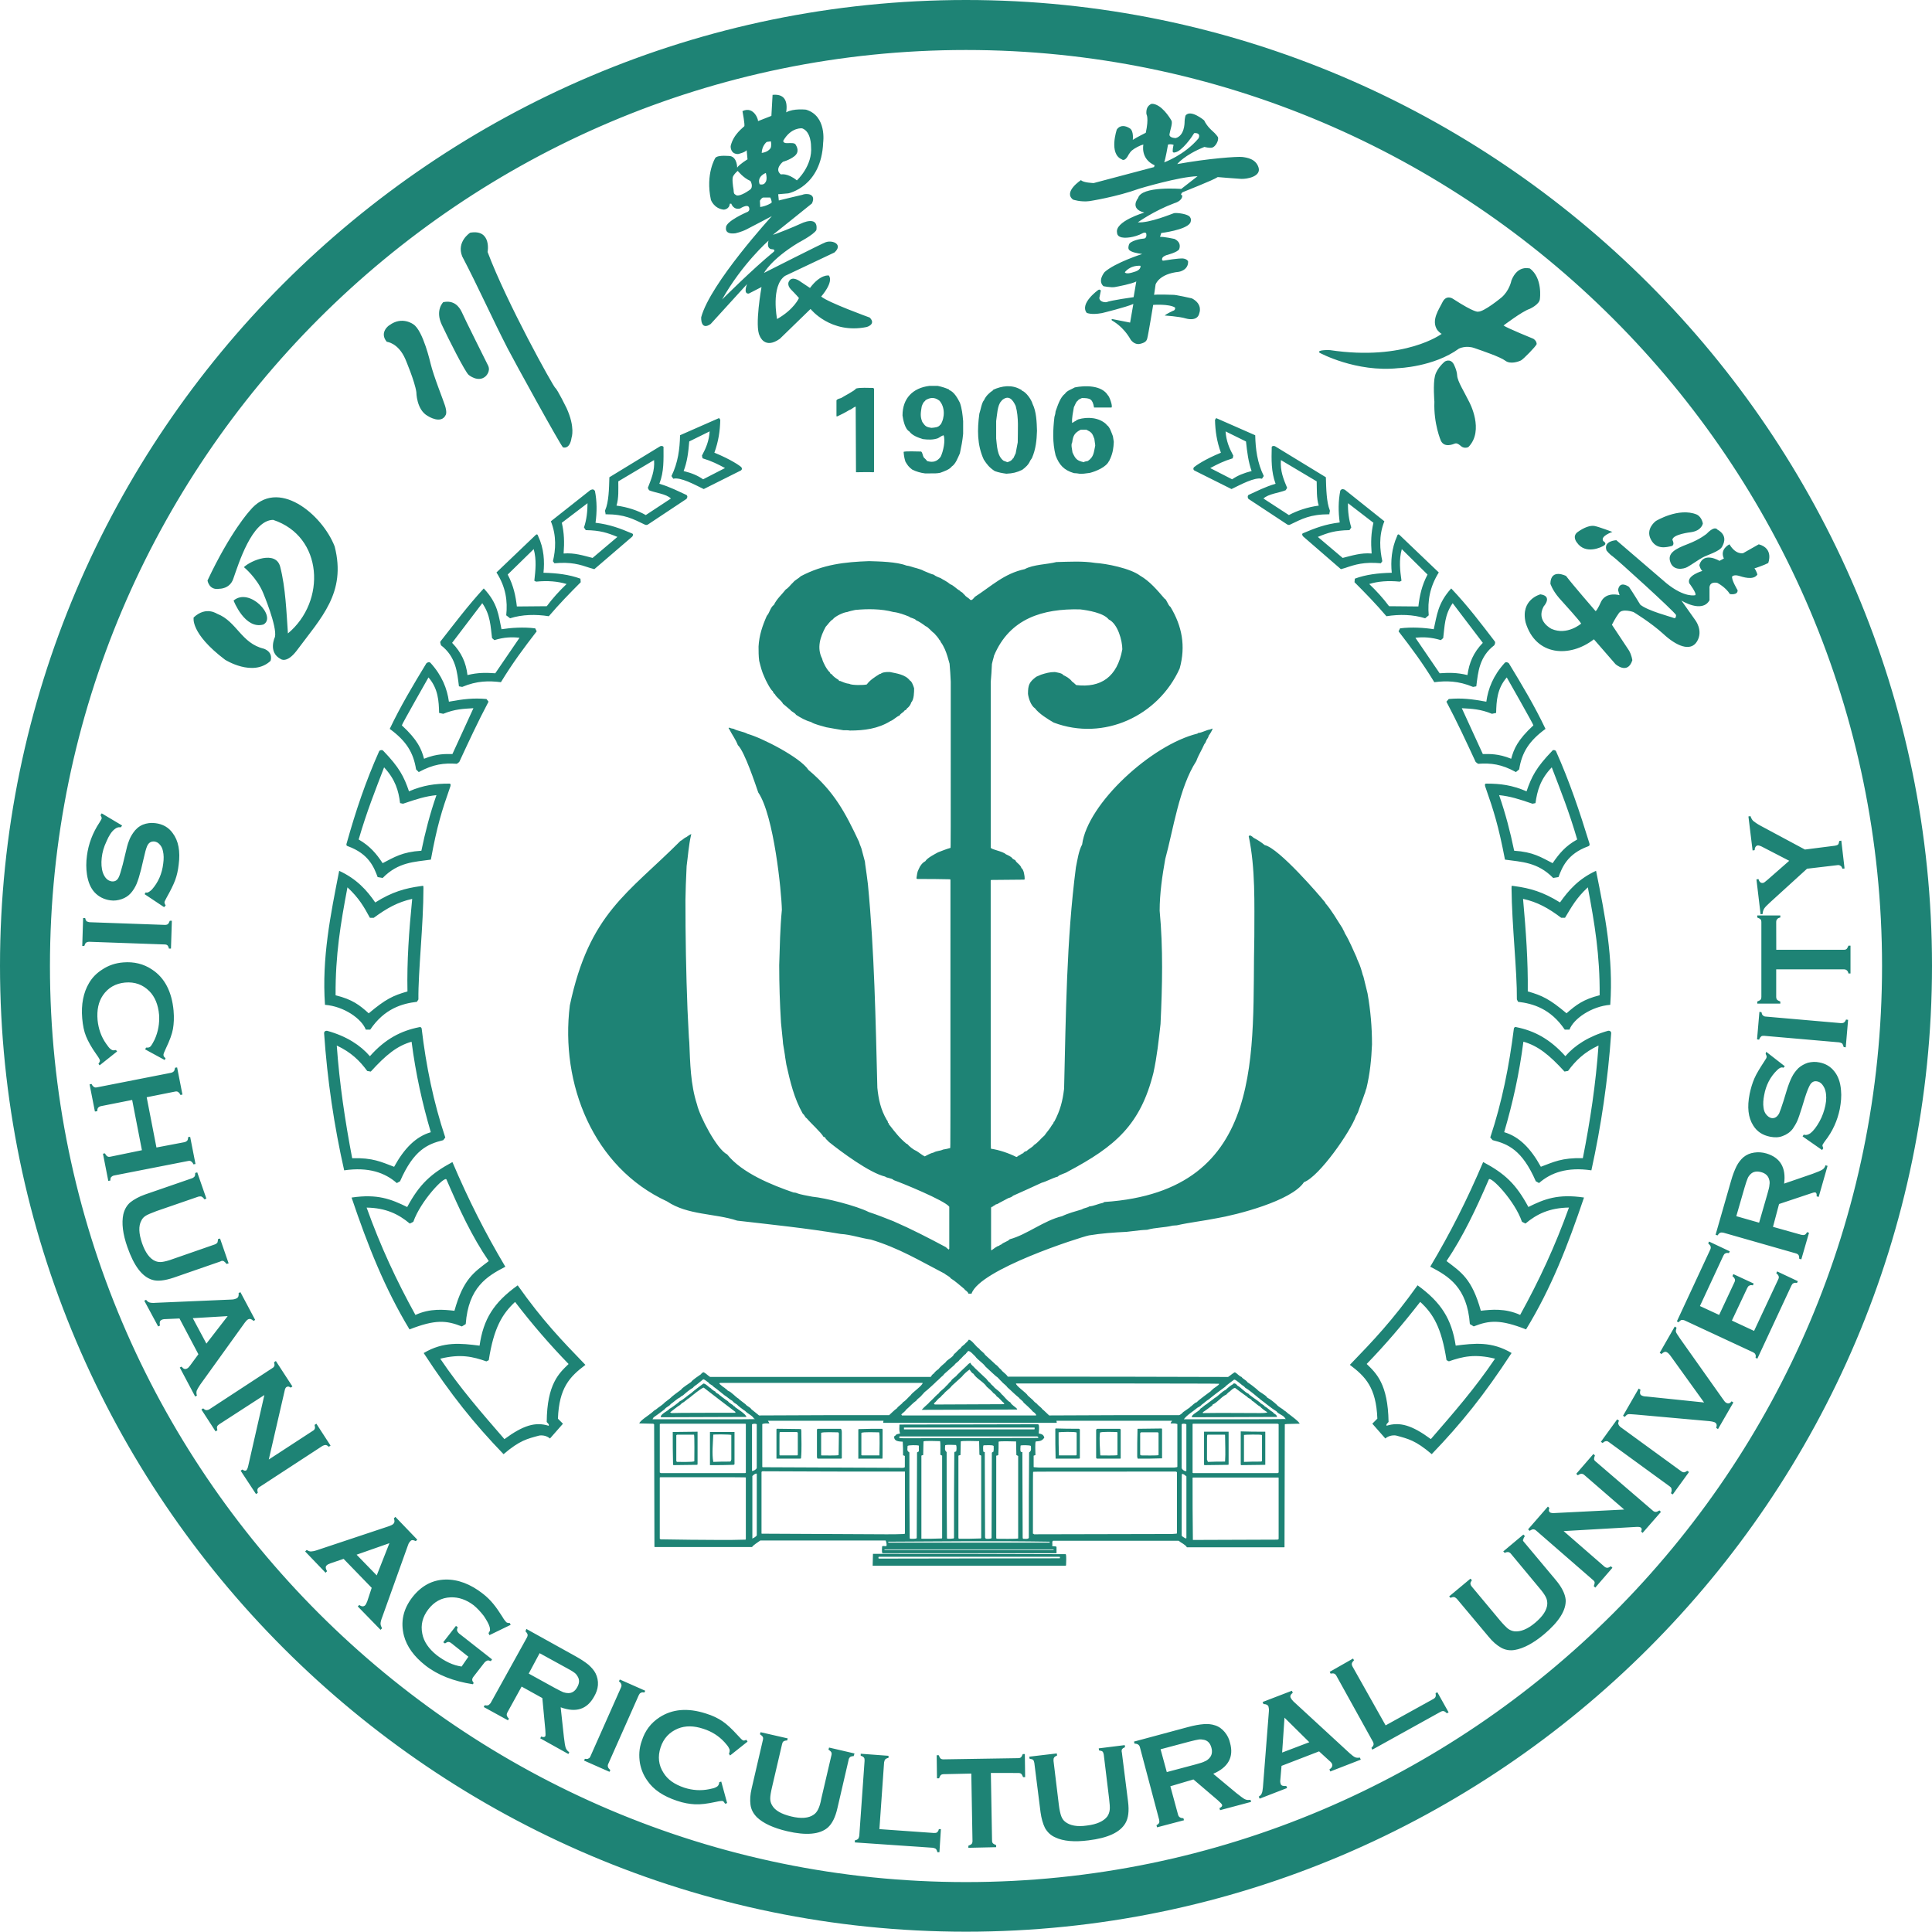 <?xml version="1.0" encoding="UTF-8" standalone="no"?>
<!-- Generator: Adobe Illustrator 24.0.1, SVG Export Plug-In . SVG Version: 6.00 Build 0)  -->

<svg
   version="1.1"
   id="dd4aa192-e98f-11ec-bf7b-0242ac110004"
   x="0px"
   y="0px"
   viewBox="0 0 50.668 50.661"
   xml:space="preserve"
   sodipodi:docname="20220611142023!Sichuan_Agricultural_University_logo (1).svg"
   width="50.668"
   height="50.661"
   inkscape:version="1.2 (dc2aedaf03, 2022-05-15)"
   xmlns:inkscape="http://www.inkscape.org/namespaces/inkscape"
   xmlns:sodipodi="http://sodipodi.sourceforge.net/DTD/sodipodi-0.dtd"
   xmlns="http://www.w3.org/2000/svg"
   xmlns:svg="http://www.w3.org/2000/svg"><defs
   id="defs216" /><sodipodi:namedview
   id="namedview214"
   pagecolor="#ffffff"
   bordercolor="#000000"
   borderopacity="0.25"
   inkscape:showpageshadow="2"
   inkscape:pageopacity="0.0"
   inkscape:pagecheckerboard="0"
   inkscape:deskcolor="#d1d1d1"
   showgrid="false"
   inkscape:zoom="3.6124291"
   inkscape:cx="32.803412"
   inkscape:cy="32.665001"
   inkscape:window-width="1440"
   inkscape:window-height="829"
   inkscape:window-x="-8"
   inkscape:window-y="-8"
   inkscape:window-maximized="1"
   inkscape:current-layer="dd4aa192-e98f-11ec-bf7b-0242ac110004" />
<style
   type="text/css"
   id="style208">
	.st0{fill-rule:evenodd;clip-rule:evenodd;fill:#1E8375;}
</style>
<g
   id="g2"
   transform="scale(0.775)">
</g>
<path
   id="path20"
   class="st0"
   d="m 24.512,36.834 v 0 c 0.605,0 1.21,-0.008 1.807,-0.008 0.008,0 0.008,0 0.016,-0.008 0,-0.008 0,-0.016 0,-0.016 -0.07,-0.054 -0.124,-0.14 -0.194,-0.178 -0.016,-0.031 -0.062,-0.078 -0.085,-0.085 -0.047,-0.062 -0.124,-0.124 -0.178,-0.171 -0.085,-0.132 -0.271,-0.209 -0.349,-0.341 -0.054,-0.023 -0.07,-0.07 -0.101,-0.109 -0.062,0.039 -0.163,0.132 -0.202,0.186 -0.24,0.217 -0.248,0.225 -0.264,0.24 -0.054,0.078 -0.163,0.14 -0.217,0.217 -0.016,0.008 -0.07,0.062 -0.085,0.085 -0.07,0.039 -0.101,0.109 -0.163,0.155 0,0.008 0,0.016 0,0.023 0.008,0 0.008,0 0.016,0.008 z m -0.341,0.14 v 0 c 0.83,0 1.659,-0.008 2.497,-0.008 0.008,-0.008 0.008,-0.008 0.008,-0.016 -0.047,-0.054 -0.155,-0.109 -0.178,-0.171 -0.093,-0.047 -0.155,-0.155 -0.233,-0.217 -0.054,-0.085 -0.163,-0.132 -0.217,-0.209 -0.031,-0.023 -0.07,-0.062 -0.085,-0.093 -0.047,-0.016 -0.085,-0.101 -0.124,-0.124 -0.093,-0.085 -0.178,-0.171 -0.271,-0.256 -0.039,-0.054 -0.101,-0.078 -0.116,-0.14 -0.023,0.008 -0.031,0.016 -0.054,0.031 -0.008,0.016 -0.248,0.233 -0.256,0.248 -0.023,0.016 -0.031,0.031 -0.047,0.047 -0.031,0.047 -0.132,0.093 -0.155,0.155 -0.047,0.031 -0.085,0.101 -0.132,0.132 -0.039,0.062 -0.171,0.14 -0.186,0.186 -0.054,0.039 -0.116,0.109 -0.163,0.155 -0.016,0.016 -0.109,0.101 -0.109,0.109 -0.116,0.101 -0.124,0.116 -0.178,0.171 -0.008,-0.016 -0.008,-0.008 0,0 z m 8.887,0.085 v 0 c 0.016,0 0.178,0 0.178,-0.023 -0.054,-0.031 -0.163,-0.109 -0.186,-0.147 -0.085,-0.039 -0.14,-0.116 -0.217,-0.155 -0.023,-0.054 -0.101,-0.062 -0.124,-0.101 -0.07,-0.047 -0.264,-0.194 -0.318,-0.233 -0.062,0 -0.132,0.101 -0.186,0.124 -0.008,0.023 -0.031,0.023 -0.039,0.047 -0.132,0.054 -0.233,0.209 -0.364,0.264 -0.008,0.008 -0.008,0.016 -0.008,0.023 -0.085,0.062 -0.163,0.124 -0.248,0.178 0,0.008 0,0.016 0,0.023 0.496,-0.008 1,0 1.512,0 z m -15.439,0 v 0 c 0.016,-0.008 1.489,-0.008 1.667,-0.008 0,-0.008 0,-0.016 0,-0.023 -0.279,-0.209 -0.558,-0.427 -0.83,-0.636 -0.054,0 -0.302,0.209 -0.38,0.271 -0.07,0.039 -0.116,0.101 -0.186,0.132 -0.016,0.023 -0.039,0.023 -0.047,0.047 -0.085,0.047 -0.178,0.132 -0.264,0.194 v 0.008 c 0.023,0.008 0.031,0.016 0.039,0.016 z m 9.895,0.062 v 0 c 1.132,-0.008 2.272,-0.008 3.412,-0.008 0.039,-0.016 0.078,-0.047 0.101,-0.078 0.062,-0.039 0.116,-0.085 0.178,-0.124 v -0.008 c 0.07,-0.039 0.109,-0.109 0.186,-0.132 0.008,-0.031 0.357,-0.279 0.364,-0.287 0.008,-0.016 0.016,-0.016 0.031,-0.031 0.031,-0.047 0.194,-0.124 0.186,-0.163 -0.016,-0.008 -4.218,-0.008 -5.327,-0.008 -0.008,0.062 0.279,0.248 0.31,0.318 0.078,0.07 0.093,0.085 0.14,0.124 0.008,0.016 0.062,0.07 0.085,0.078 0.047,0.062 0.124,0.101 0.163,0.163 0.008,0 0.008,0 0.171,0.155 z m -7.607,0 v 0 c 1.132,-0.008 2.272,-0.008 3.412,-0.008 0.062,-0.054 0.132,-0.132 0.202,-0.178 0.039,-0.062 0.124,-0.101 0.163,-0.163 0.07,-0.039 0.14,-0.132 0.202,-0.186 0.023,-0.054 0.318,-0.256 0.31,-0.318 -0.016,0 -0.016,0 -5.312,0 -0.008,0.008 -0.008,0.008 -0.016,0.008 0,0.008 0,0.008 0,0.016 0.039,0.031 0.085,0.078 0.14,0.109 0.016,0.023 0.062,0.039 0.078,0.07 0.109,0.039 0.194,0.163 0.295,0.217 v 0.008 c 0.008,0.008 0.147,0.116 0.171,0.132 0.039,0.054 0.116,0.07 0.155,0.132 0.023,0.016 0.163,0.132 0.202,0.163 z m 3.745,0 v 0 c 0.078,0 0.078,0 3.521,0 0,-0.016 0,-0.023 -0.008,-0.031 -0.008,-0.008 -0.008,-0.008 -0.016,-0.016 v -0.008 c -0.023,-0.016 -0.047,-0.039 -0.07,-0.054 -0.008,-0.023 -0.209,-0.209 -0.233,-0.225 -0.016,-0.047 -0.093,-0.085 -0.124,-0.132 -0.109,-0.085 -0.202,-0.186 -0.302,-0.271 -0.039,-0.062 -0.116,-0.101 -0.155,-0.155 -0.047,-0.039 -0.093,-0.109 -0.14,-0.132 -0.062,-0.054 -0.078,-0.07 -0.279,-0.256 -0.07,-0.101 -0.209,-0.178 -0.271,-0.271 -0.054,-0.047 -0.124,-0.14 -0.186,-0.14 -0.016,0.031 -0.054,0.054 -0.062,0.078 -0.062,0.039 -0.109,0.116 -0.163,0.155 -0.031,0.054 -0.101,0.078 -0.132,0.132 -0.178,0.155 -0.194,0.171 -0.271,0.24 -0.008,0.016 -0.023,0.031 -0.031,0.039 -0.062,0.047 -0.109,0.109 -0.171,0.155 -0.008,0.016 -0.217,0.202 -0.233,0.217 -0.039,0.031 -0.093,0.07 -0.124,0.116 -0.016,0.008 -0.023,0.031 -0.039,0.039 -0.031,0.047 -0.101,0.078 -0.132,0.132 -0.093,0.062 -0.178,0.163 -0.271,0.24 -0.023,0.047 -0.093,0.085 -0.124,0.124 0.008,0.008 0.016,0.016 0.016,0.023 z m 7.607,0.047 v 0 c 0.744,0 1.489,-0.008 2.233,-0.008 -0.016,-0.078 -0.078,-0.07 -0.109,-0.124 -0.085,-0.047 -0.14,-0.116 -0.217,-0.155 -0.031,-0.047 -0.101,-0.062 -0.124,-0.101 -0.054,-0.047 -0.295,-0.202 -0.295,-0.225 -0.109,-0.047 -0.194,-0.163 -0.295,-0.217 -0.031,-0.047 -0.093,-0.085 -0.124,-0.031 -0.039,0.016 -0.171,0.124 -0.178,0.14 -0.109,0.047 -0.194,0.163 -0.295,0.217 -0.062,0.054 -0.14,0.101 -0.202,0.155 -0.062,0.031 -0.116,0.093 -0.171,0.124 -0.023,0.07 -0.24,0.147 -0.225,0.225 z m -13.927,0 v 0 c 0.744,0 1.489,-0.008 2.241,-0.008 0.008,-0.062 -0.264,-0.233 -0.295,-0.256 -0.008,-0.023 -0.016,-0.023 -0.031,-0.023 -0.031,-0.054 -0.124,-0.078 -0.155,-0.132 -0.054,-0.031 -0.256,-0.186 -0.256,-0.194 -0.039,-0.016 -0.062,-0.031 -0.078,-0.062 -0.039,-0.016 -0.101,-0.062 -0.116,-0.085 -0.062,-0.031 -0.132,-0.124 -0.194,-0.124 -0.109,0.085 -0.225,0.163 -0.326,0.256 -0.101,0.062 -0.194,0.163 -0.295,0.209 -0.008,0.016 -0.233,0.186 -0.264,0.194 -0.054,0.07 -0.248,0.14 -0.233,0.225 z m 13.718,0.054 v 0 c 0.171,0 2.66,0 2.675,-0.008 -0.008,-0.008 -0.016,-0.008 -0.016,-0.008 -0.039,-0.093 -0.186,-0.116 -0.233,-0.194 -0.155,-0.093 -0.302,-0.225 -0.442,-0.326 -0.016,-0.023 -0.016,-0.023 -0.039,-0.031 0,-0.008 -0.078,-0.062 -0.147,-0.124 -0.07,-0.054 -0.14,-0.109 -0.186,-0.132 -0.016,-0.023 -0.031,-0.031 -0.047,-0.047 -0.07,-0.039 -0.194,-0.171 -0.248,-0.171 -0.031,0.023 -0.233,0.171 -0.233,0.186 -0.147,0.109 -0.295,0.217 -0.434,0.333 -0.07,0.039 -0.116,0.093 -0.186,0.14 -0.016,0.023 -0.047,0.047 -0.07,0.054 l -0.008,0.008 c -0.008,0.008 -0.023,0.008 -0.031,0.016 -0.109,0.093 -0.271,0.186 -0.357,0.302 -0.008,-0.008 0,0 0,0 z m -13.919,0 v 0 c 2.644,0 2.644,0 2.668,-0.008 -0.008,-0.008 -0.016,-0.008 -0.023,-0.008 -0.047,-0.085 -0.171,-0.132 -0.233,-0.202 -0.054,-0.031 -0.202,-0.147 -0.217,-0.171 -0.039,-0.023 -0.093,-0.054 -0.116,-0.093 -0.078,-0.039 -0.14,-0.109 -0.209,-0.147 -0.101,-0.078 -0.186,-0.155 -0.287,-0.225 -0.031,-0.047 -0.109,-0.062 -0.132,-0.109 -0.039,-0.023 -0.101,-0.085 -0.14,-0.085 -0.054,0.047 -0.109,0.085 -0.163,0.132 -0.016,0.008 -0.101,0.07 -0.101,0.085 -0.093,0.054 -0.186,0.132 -0.264,0.202 -0.031,0.016 -0.062,0.031 -0.078,0.054 -0.085,0.039 -0.178,0.132 -0.248,0.178 -0.031,0.054 -0.124,0.078 -0.155,0.132 -0.101,0.078 -0.194,0.147 -0.295,0.217 -0.008,0.023 -0.008,0.031 -0.031,0.039 0,0 0.016,0.008 0.023,0.008 z m 6.576,0.264 v 0 c 1.14,0 2.28,0 3.42,0 0,0 0,-0.008 0.008,-0.008 0,-0.039 0,-0.039 -0.008,-0.039 -1.14,0 -2.28,0 -3.42,0 0,0.008 0,0.031 0,0.047 z m -0.023,0.233 v 0 c 3.342,-0.008 3.342,-0.008 3.536,-0.008 0.008,-0.008 0.008,-0.008 0.016,-0.008 -0.008,-0.016 -0.016,-0.023 -0.031,-0.031 -1.202,0 -2.412,0 -3.614,0 -0.008,0.008 -0.008,0.016 -0.008,0.031 0,0 0.008,0 0.008,0.008 0.031,0 0.062,0.008 0.093,0.008 z m 6.242,0.45 v 0 c 0.047,0 0.434,0.008 0.458,-0.008 0,-0.194 0,-0.395 0,-0.582 -0.008,-0.008 -0.016,-0.008 -0.016,-0.016 -0.14,0 -0.279,0 -0.427,0 -0.023,0 -0.023,0 -0.039,0.023 0,0.186 0,0.372 0,0.566 0.008,0.008 0.008,0.008 0.023,0.016 z m -1.07,0 v 0 c 0.054,0 0.427,0.008 0.45,-0.008 0,-0.194 0,-0.395 0,-0.589 -0.008,-0.008 -0.008,-0.008 -0.008,-0.016 -0.062,0 -0.419,-0.016 -0.45,0.016 -0.023,0.186 0,0.395 0.008,0.597 -0.008,-0.008 -0.008,0 0,0 z m -1.086,0 v 0 c 0.147,0 0.295,0 0.45,0 0.008,-0.008 0.016,-0.008 0.016,-0.016 0,-0.194 0,-0.388 0,-0.582 -0.023,-0.031 -0.465,-0.016 -0.473,-0.008 0,0.202 0,0.395 0.008,0.605 -0.008,0 0,0 0,0 z m -5.157,0 v 0 c 0.147,0 0.302,0 0.45,0 0,-0.07 0.016,-0.582 -0.008,-0.605 -0.07,0 -0.434,-0.016 -0.465,0.016 0,0.194 0,0.388 0,0.582 0.008,0 0.016,0.008 0.023,0.008 z m -1.078,0 v 0 c 0.054,0 0.427,0.008 0.458,-0.008 0,-0.194 0.008,-0.38 0.008,-0.574 -0.008,-0.008 -0.016,-0.016 -0.016,-0.023 -0.062,0 -0.427,-0.016 -0.45,0.016 0,0.194 0,0.395 0,0.589 -0.008,-0.008 -0.008,0 0,0 z m -1.086,0 v 0 c 0.155,0 0.302,0 0.458,0 0.016,-0.008 0.016,-0.008 0.016,-0.023 0,-0.186 0,-0.372 0,-0.566 0,-0.008 -0.008,-0.008 -0.008,-0.016 -0.016,-0.008 -0.023,-0.008 -0.031,-0.008 -0.427,0 -0.427,0 -0.434,0 -0.008,0.016 -0.008,0.016 -0.008,0.597 0.008,0.008 0.008,0.016 0.008,0.016 z m 9.414,0.085 v 0 c 0.202,0 0.403,0 0.613,-0.008 0,-0.248 0,-0.504 0,-0.752 0,-0.008 0,-0.016 -0.008,-0.031 -0.209,0 -0.427,0.008 -0.636,0.008 -0.008,0.24 -0.008,0.496 -0.008,0.737 0.008,0.016 0.008,0.023 0.008,0.039 0.008,0.008 0.016,0.008 0.031,0.008 z m -1.093,0 v 0 c 0.202,0 0.403,0 0.605,0 0.008,0 0.008,0 0.016,-0.008 0,-0.256 0,-0.504 0,-0.752 -0.008,-0.008 -0.008,-0.016 -0.016,-0.023 -0.202,0 -0.403,0 -0.605,0 -0.008,0.008 -0.016,0.016 -0.023,0.023 0,0.24 0,0.489 0,0.737 0.008,0.016 0.008,0.016 0.023,0.023 z m -1.086,0 v 0 c 0.202,0 0.403,0 0.605,0 0.008,0 0.016,0 0.031,-0.008 0,-0.256 0,-0.504 0,-0.76 -0.008,-0.008 -0.016,-0.008 -0.023,-0.016 -0.209,0 -0.411,0 -0.613,-0.008 -0.008,0.008 -0.008,0.016 -0.008,0.031 0,0.256 0,0.504 0.008,0.76 -0.008,0 -0.008,0 0,0 z m -5.134,0 v 0 c 0.194,0 0.395,0 0.589,0 0.008,-0.008 0.008,-0.008 0.008,-0.76 0,-0.008 -0.008,-0.016 -0.008,-0.023 -0.202,0 -0.411,0 -0.613,0.008 -0.008,0 -0.016,0.008 -0.016,0.008 0,0.256 0,0.512 0,0.768 0.008,0 0.023,0 0.039,0 z m -1.093,0 v 0 c 0.202,0 0.395,0 0.597,0 0.008,0 0.016,-0.008 0.023,-0.008 0,-0.225 0,-0.442 0,-0.659 0,-0.047 0,-0.085 -0.023,-0.116 -0.202,0 -0.411,0 -0.613,0 -0.008,0.008 -0.016,0.016 -0.016,0.023 0,0.24 0,0.481 0,0.713 0,0.016 0.008,0.023 0.008,0.039 0.016,0.008 0.016,0.008 0.023,0.008 z m -1.07,0 v 0 c 0.194,0 0.388,0 0.589,0 0.008,0 0.023,0 0.031,-0.008 0.023,-0.24 0.008,-0.496 0.008,-0.729 -0.008,-0.016 -0.008,-0.031 -0.008,-0.039 -0.209,0 -0.427,-0.008 -0.636,-0.008 -0.008,0.008 -0.008,0.016 -0.008,0.031 0,0.248 0,0.504 0,0.752 0.008,0 0.016,0 0.023,0 z m 12.237,0.085 v 0 c 0.147,-0.008 0.302,-0.008 0.45,-0.008 0.016,-0.008 0.016,-0.008 0.023,-0.016 0,-0.225 0,-0.442 0,-0.667 0,-0.008 -0.008,-0.008 -0.008,-0.016 -0.047,-0.016 -0.45,-0.008 -0.465,0 0,0.24 0,0.473 0,0.706 z m -0.946,0 v 0 c 0.147,-0.008 0.302,-0.008 0.45,-0.008 0.016,-0.233 0,-0.465 0,-0.698 l -0.008,-0.008 c -0.147,0 -0.295,0 -0.442,0 -0.008,0 -0.016,0.008 -0.016,0.008 -0.008,0.023 -0.008,0.023 -0.008,0.644 0.016,0.047 0.016,0.047 0.023,0.062 z m -12.973,0 v 0 c 0.147,-0.008 0.295,-0.008 0.442,-0.008 0.008,0 0.008,-0.008 0.016,-0.008 0.008,-0.016 0.008,-0.031 0.016,-0.047 0,-0.217 0,-0.427 0,-0.644 -0.047,-0.016 -0.458,-0.016 -0.473,-0.008 -0.008,0.233 -0.039,0.496 0,0.713 z m -0.954,0 v 0 c 0.054,0 0.427,0.008 0.458,-0.016 0,-0.078 0.008,-0.675 -0.008,-0.698 -0.147,0 -0.295,0 -0.442,0 -0.016,0.008 -0.016,0.008 -0.023,0.016 0,0.225 0,0.45 0,0.675 0.008,0.008 0.008,0.008 0.016,0.023 z m 14.796,0.085 v 0 c 0.209,0 0.419,-0.008 0.636,-0.008 0,-0.287 0,-0.574 0,-0.861 0,-0.008 0,-0.008 -0.008,-0.008 -0.209,0 -0.427,0 -0.636,-0.008 0,0.008 0,0.008 0,0.853 0,0.016 0,0.023 0.008,0.031 z m -0.954,0 v 0 c 0.209,0 0.411,-0.008 0.62,-0.008 0,0 0.008,-0.008 0.008,-0.016 0,-0.279 0,-0.566 0,-0.853 -0.217,0 -0.427,0 -0.644,0 0,0.287 0,0.574 0,0.861 0,0.008 0.008,0.016 0.016,0.016 z m -12.973,0 v 0 c 0.209,0 0.411,0 0.62,-0.008 0.016,-0.008 0.016,-0.008 0.023,-0.016 0,-0.279 0,-0.566 0,-0.845 -0.016,0 -0.016,0 -0.644,0 0,0.287 0,0.574 0,0.853 0,0.008 0,0.008 0,0.016 z m -0.954,0 v 0 c 0.209,0 0.411,-0.008 0.62,-0.008 0,-0.008 0.008,-0.016 0.008,-0.016 0,-0.279 0,-0.566 0,-0.853 -0.636,0.008 -0.636,0.008 -0.651,0.008 0,0.287 0,0.566 0.008,0.853 0,0.008 0,0.008 0.016,0.016 z m 6.01,0.07 v 0 c 0.023,0 0.023,0 0.054,-0.016 0,-0.101 0,-0.202 0,-0.295 -0.016,-0.008 -0.031,-0.016 -0.047,-0.016 0,-0.116 0,-0.24 -0.008,-0.357 -0.109,-0.008 -0.233,-0.008 -0.225,-0.14 0.008,0 0.054,-0.039 0.062,-0.054 0.031,-0.008 0.062,-0.016 0.093,-0.023 -0.031,-0.085 -0.016,-0.147 -0.016,-0.233 1.21,0 2.419,-0.008 3.629,-0.008 0.008,0.008 0.016,0.008 0.023,0.008 0.016,0.07 0.008,0.155 0,0.233 0.07,0.016 0.124,0.023 0.147,0.109 -0.062,0.093 -0.124,0.093 -0.225,0.101 -0.023,0.031 -0.008,0.302 -0.008,0.357 -0.016,0.008 -0.031,0.008 -0.047,0.016 0,0.101 0,0.194 0,0.295 0,0.008 0,0.008 0.132,0.016 1.186,0 2.373,0 3.559,0 0.062,-0.008 0.062,-0.008 0.078,-0.016 0,-0.38 0,-0.744 0,-1.124 -0.054,-0.023 -0.124,-0.016 -0.178,-0.016 0.008,-0.023 0.016,-0.047 0.039,-0.062 l -0.008,-0.008 c -1.008,0 -2.016,0 -3.024,0 0,0.016 0.008,0.023 0.008,0.054 -1.52,0 -3.032,0 -4.552,0 0,-0.031 0.008,-0.039 0.008,-0.054 -1.008,0 -2.016,0 -3.024,0 -0.008,0 -0.008,0 -0.008,0 0.031,0.047 0.031,0.047 0.039,0.07 -0.062,0 -0.132,-0.008 -0.186,0.016 0,0.372 0,0.744 0,1.124 0,0 0.008,0.008 0.016,0.008 1.202,0.008 2.435,0.008 3.668,0.016 z m 7.406,0.085 v 0 c 0.008,0 0.016,0 0.031,0 0,-0.411 0,-0.822 0,-1.225 -0.031,-0.023 -0.109,-0.023 -0.124,0 0,0.38 0,0.768 0,1.148 0.016,0.039 0.047,0.062 0.093,0.078 z m -11.36,0 v 0 c 0.047,-0.008 0.101,-0.031 0.124,-0.078 0,-0.38 0,-0.768 0,-1.148 -0.023,-0.023 -0.101,-0.016 -0.124,0 0,0.411 0,0.822 0,1.225 z m 11.57,0.054 v 0 c 0.737,0 1.473,0 2.218,0 0.008,-0.008 0.016,-0.008 0.023,-0.016 0,-0.427 0,-0.845 0,-1.264 -0.008,-0.008 -0.008,-0.008 -0.031,-0.016 -0.737,0 -1.473,0 -2.21,0 -0.008,0 -0.008,0.008 -0.016,0.008 0,0.427 0,0.853 0,1.28 0.008,0 0.008,0.008 0.016,0.008 z m -13.958,0 v 0 c 0.737,0 1.473,0 2.21,0 0,0 0.008,-0.008 0.016,-0.008 0,-0.427 0,-0.853 0,-1.28 -0.008,0 -0.008,-0.008 -0.016,-0.008 -0.737,0 -1.473,0 -2.21,0 -0.023,0.008 -0.023,0.008 -0.031,0.008 0,0.427 0,0.845 0,1.272 0.016,0.008 0.023,0.016 0.031,0.016 z m 9.786,1.605 v 0 c 1.202,0 2.412,-0.008 3.614,-0.008 0.124,-0.008 0.124,-0.008 0.132,-0.016 0,-0.535 0,-1.07 0,-1.605 -0.008,-0.008 -0.008,-0.008 -0.031,-0.016 -3.722,0 -3.722,0 -3.738,0.008 -0.008,0.008 -0.008,0.008 -0.008,1.621 0.016,0 0.023,0.008 0.031,0.016 z m -3.877,0 v 0 c 0.155,0 0.31,0 0.473,-0.008 0.008,0 0.008,-0.008 0.016,-0.016 0,-0.543 0,-1.078 0,-1.621 -1.248,0 -2.489,0 -3.738,-0.008 -0.008,0.008 -0.016,0.008 -0.023,0.016 0,0.535 0,1.07 0,1.613 0,0.008 0.008,0.008 0.016,0.008 1.086,0.008 2.171,0.008 3.257,0.016 z m 7.848,0.109 v 0 c 0.008,0 0.016,-0.008 0.023,-0.008 0,-0.543 0,-1.078 0,-1.621 -0.039,-0.031 -0.078,-0.07 -0.116,-0.062 -0.008,0.016 -0.008,0.016 -0.008,1.613 0.008,0.031 0.07,0.054 0.101,0.078 z m -11.36,0 v 0 c 0.031,-0.008 0.109,-0.054 0.116,-0.085 0,-0.535 0,-1.07 0,-1.613 -0.039,-0.016 -0.093,0.039 -0.116,0.062 0,0.543 0,1.078 0,1.621 -0.008,0.008 0,0.016 0,0.016 z m 7.095,0.008 v 0 c 0.031,0 0.14,0.016 0.155,-0.023 0,-0.744 0,-1.497 0.008,-2.241 0.07,-0.047 0.047,-0.101 0.047,-0.171 -0.039,-0.023 -0.256,-0.023 -0.271,-0.008 0,0.039 -0.016,0.132 0.008,0.163 0.008,0 0.023,0.008 0.039,0.008 0,0.008 0,0.008 0.008,2.241 0,0.016 0.008,0.023 0.008,0.031 z m -0.69,0 v 0 c 0.062,0 0.535,0.008 0.566,-0.008 0,-0.721 0,-1.442 0,-2.164 -0.008,-0.008 -0.039,-0.016 -0.047,-0.023 0,-0.124 -0.008,-0.24 -0.008,-0.357 -0.062,0 -0.442,-0.016 -0.458,0.008 0,0.116 0,0.233 -0.008,0.349 -0.016,0.008 -0.039,0.016 -0.054,0.016 0,0.721 0,1.442 0,2.164 0.008,0 0.008,0.008 0.008,0.016 z m -0.287,0 v 0 c 0.039,0 0.124,0.008 0.155,-0.016 0,-0.752 0.008,-1.497 0.008,-2.241 0.016,-0.016 0.016,-0.016 0.039,-0.023 0.016,-0.047 0.008,-0.116 0.008,-0.155 -0.039,-0.031 -0.202,-0.016 -0.264,-0.016 -0.023,0.039 -0.008,0.116 -0.008,0.163 0.008,0.008 0.008,0.008 0.039,0.016 0,0.744 0.008,1.497 0.008,2.241 0.016,0.016 0.016,0.023 0.016,0.031 z m -0.706,0 v 0 c 0.194,0 0.388,0 0.582,-0.008 0,-0.008 0.008,-0.008 0.008,-0.016 0,-0.721 0,-1.442 0,-2.156 -0.008,-0.008 -0.039,-0.016 -0.047,-0.023 0,-0.124 -0.008,-0.24 -0.008,-0.357 -0.054,0 -0.465,-0.016 -0.481,0.008 0,0.116 -0.008,0.233 -0.008,0.357 -0.039,0.008 -0.039,0.008 -0.054,0.016 0,0.713 0,1.435 0,2.148 0,0.016 0.008,0.023 0.008,0.031 z m -0.295,0 v 0 c 0.054,0 0.109,0 0.163,-0.008 0,-0.008 0,-0.008 0.008,-0.016 0,-0.744 0,-1.497 0.008,-2.241 0.016,-0.023 0.016,-0.016 0.047,-0.023 0.016,-0.039 0.016,-0.14 0,-0.171 -0.07,0 -0.24,-0.016 -0.287,0.008 0,0.085 -0.023,0.124 0.039,0.178 0,0.744 0,1.497 0.008,2.241 0,0.023 0,0.023 0.016,0.031 z m -0.675,0 v 0 c 0.171,0 0.349,0 0.527,-0.008 0,-0.008 0.008,-0.008 0.008,-0.016 0,-0.721 0,-1.442 0,-2.156 -0.016,-0.008 -0.031,-0.016 -0.047,-0.023 0,-0.047 0.008,-0.333 -0.008,-0.357 -0.054,0 -0.411,-0.016 -0.434,0.008 0,0.116 -0.008,0.233 -0.008,0.357 -0.039,0.008 -0.039,0.008 -0.047,0.016 0,0.713 0,1.435 0,2.148 -0.008,0.016 0,0.023 0.008,0.031 z m -0.302,0 v 0 c 0.031,0 0.147,0.008 0.171,-0.016 0,-0.752 0.008,-1.504 0.008,-2.249 0.016,-0.008 0.039,-0.016 0.047,-0.031 0,-0.054 0,-0.101 0,-0.147 -0.047,-0.016 -0.264,-0.016 -0.295,0.008 0,0.085 -0.031,0.124 0.047,0.171 0,0.744 0,1.497 0.008,2.241 0,0.016 0,0.016 0.016,0.023 z m 7.413,0.031 v 0 c 0.737,0 1.481,-0.008 2.218,-0.008 0.023,-0.008 0.023,-0.008 0.031,-0.016 0,-0.535 0,-1.078 0,-1.605 0,-0.008 -0.008,-0.008 -0.008,-0.008 -0.744,0 -1.497,0 -2.241,0 l -0.008,0.008 c 0,0.543 0,1.078 0.008,1.628 -0.008,-0.016 0,-0.008 0,0 z m -12.407,0 v 0 c 0.225,0 0.45,0 0.675,-0.008 0,0 0.008,-0.008 0.008,-0.016 0,-0.535 0,-1.078 0,-1.613 -0.008,-0.008 -0.008,-0.008 -2.241,-0.008 -0.008,0 -0.008,0.008 -0.016,0.008 0,0.535 0,1.07 0,1.605 0.008,0.008 0.016,0.008 0.023,0.016 0.52,0.008 1.039,0.016 1.551,0.016 z m 4.428,0.07 v 0 c 1.411,0 2.815,0 4.218,0 0.008,-0.008 0.008,-0.008 0.008,-0.016 l -0.008,-0.008 c -1.404,-0.023 -2.815,-0.008 -4.226,0 0,0 0,0.008 -0.008,0.008 0.008,0.008 0.016,0.016 0.016,0.016 z m -0.109,0.194 v 0 c 1.473,0 2.954,0 4.436,0 0,-0.008 0,-0.016 0,-0.016 -1.481,0 -2.962,0 -4.436,0 0,0 0,0.008 0,0.016 z m -0.054,0.078 v 0 c -0.023,-0.023 -0.008,-0.14 -0.008,-0.171 0.023,-0.031 0.078,0.008 0.116,-0.016 0.008,-0.031 -0.008,-0.116 -0.023,-0.14 -1.101,0 -2.195,0 -3.288,0 -0.07,0.054 -0.171,0.109 -0.217,0.171 -0.853,0 -1.698,0 -2.551,0 l -0.008,-0.008 c 0,-1.07 -0.008,-2.14 -0.008,-3.21 -0.008,-0.008 -0.016,-0.008 -0.023,-0.016 -0.124,0 -0.24,-0.008 -0.364,-0.008 0,-0.062 0.271,-0.233 0.302,-0.264 0.047,-0.031 0.078,-0.078 0.132,-0.101 0.07,-0.062 0.171,-0.116 0.233,-0.186 0.023,-0.016 0.109,-0.085 0.132,-0.101 0.085,-0.085 0.194,-0.155 0.295,-0.233 0.031,-0.054 0.202,-0.155 0.264,-0.202 0.031,-0.054 0.202,-0.163 0.256,-0.202 0.016,-0.023 0.039,-0.047 0.07,-0.054 0.054,0.023 0.109,0.085 0.171,0.124 1.931,0 3.862,0 5.785,0 0.031,-0.047 0.039,-0.062 0.085,-0.093 0.023,-0.039 0.078,-0.085 0.116,-0.109 0.039,-0.054 0.14,-0.14 0.186,-0.178 0.047,-0.078 0.194,-0.132 0.225,-0.217 0.062,-0.047 0.109,-0.116 0.178,-0.163 0.016,-0.047 0.093,-0.078 0.124,-0.124 0.039,-0.031 0.054,-0.047 0.085,-0.093 0.085,0.008 0.186,0.186 0.271,0.233 0.039,0.062 0.124,0.101 0.155,0.163 0.209,0.186 0.217,0.202 0.287,0.264 0.039,0.016 0.085,0.093 0.132,0.124 0.047,0.07 0.132,0.109 0.178,0.186 1.931,0 3.854,0 5.777,0.008 0.062,-0.039 0.116,-0.093 0.178,-0.124 0.062,0.031 0.109,0.101 0.178,0.124 0.023,0.047 0.116,0.078 0.155,0.14 0.085,0.054 0.163,0.116 0.248,0.186 0.062,0.078 0.217,0.132 0.271,0.217 0.078,0.039 0.171,0.116 0.248,0.186 0.039,0.054 0.147,0.101 0.202,0.155 0.047,0.023 0.078,0.07 0.132,0.101 0.008,0.008 0.264,0.194 0.264,0.24 -0.357,0.008 -0.357,0.008 -0.388,0.016 0,0.008 0,0.008 -0.008,3.218 0,0 0,0.008 -0.008,0.008 -0.845,0 -1.698,0 -2.551,0 -0.047,-0.078 -0.155,-0.116 -0.217,-0.171 -1.101,0 -2.195,0 -3.296,0 -0.039,0.039 0,0.085 -0.023,0.132 0.031,0.023 0.101,0 0.116,0.031 0,0.054 0,0.109 0,0.163 0,0 0,0 -0.008,0 h -4.56 v -0.008 z m -0.093,0.147 v 0 l 4.738,-0.008 c 0.016,0 0.016,-0.039 0,-0.039 -1.582,0 -3.156,0 -4.738,0 -0.016,0 -0.016,0.047 0,0.047 z m -0.163,0.186 0.008,-0.31 c 1.675,0 3.381,0 5.056,0.008 0.023,0.039 0.008,0.233 0.008,0.295 -0.008,0 -0.008,0.008 -0.016,0.008 -1.667,0 -3.373,0 -5.056,0 z m 2.512,-7.134 c -0.023,-0.07 -0.085,-0.078 -0.109,-0.124 -0.116,-0.093 -0.24,-0.209 -0.357,-0.279 -0.023,-0.047 -0.124,-0.085 -0.163,-0.124 -0.644,-0.333 -1.186,-0.667 -1.931,-0.892 -0.271,-0.039 -0.527,-0.132 -0.791,-0.147 -0.861,-0.147 -1.838,-0.248 -2.714,-0.349 -0.582,-0.194 -1.295,-0.14 -1.838,-0.504 -1.939,-0.892 -2.807,-3.086 -2.551,-5.141 0.512,-2.419 1.52,-2.931 2.9,-4.312 0.054,-0.023 0.093,-0.078 0.155,-0.101 0.047,-0.031 0.07,-0.054 0.124,-0.078 l 0.008,0.008 c 0,0.008 -0.008,0.008 -0.008,0.016 -0.062,0.271 -0.078,0.535 -0.116,0.814 -0.023,0.512 -0.023,0.512 -0.031,0.892 0,0.954 0.016,1.908 0.054,2.869 0.023,0.403 0.031,0.721 0.047,0.861 0.023,0.543 0.031,1.101 0.202,1.628 0.07,0.31 0.52,1.179 0.791,1.311 0.388,0.489 1.179,0.806 1.745,1 0.023,0 0.039,0 0.062,0.008 0.132,0.054 0.287,0.07 0.427,0.101 0.341,0.031 1.163,0.24 1.481,0.403 0.217,0.07 0.427,0.155 0.644,0.24 0.481,0.209 0.915,0.434 1.38,0.682 0.016,0.023 0.039,0.031 0.07,0.062 0.008,-0.008 0.008,-0.016 0.016,-0.023 0,-0.364 0,-0.737 0,-1.101 -0.116,-0.163 -1.256,-0.628 -1.458,-0.698 -0.047,-0.054 -0.186,-0.054 -0.225,-0.093 -0.403,-0.093 -1.155,-0.651 -1.473,-0.907 -0.039,-0.047 -0.093,-0.078 -0.101,-0.124 -0.016,0 -0.023,-0.008 -0.039,-0.008 -0.062,-0.116 -0.333,-0.357 -0.442,-0.489 -0.047,-0.023 -0.062,-0.101 -0.101,-0.116 -0.233,-0.411 -0.333,-0.845 -0.434,-1.295 -0.008,-0.07 -0.031,-0.171 -0.039,-0.256 -0.008,-0.047 -0.023,-0.155 -0.047,-0.287 -0.008,-0.14 -0.023,-0.209 -0.054,-0.551 -0.031,-0.512 -0.047,-1.008 -0.047,-1.512 0.016,-0.489 0.023,-0.969 0.07,-1.45 -0.008,-0.465 -0.209,-2.481 -0.62,-3.079 -0.062,-0.178 -0.357,-1.078 -0.535,-1.241 -0.054,-0.147 -0.155,-0.279 -0.225,-0.419 -0.016,-0.016 -0.016,-0.016 -0.016,-0.031 0,0 0.008,-0.008 0.016,-0.008 0.039,0.016 0.062,0.023 0.116,0.031 0.109,0.062 0.256,0.07 0.364,0.132 0.372,0.101 1.388,0.62 1.597,0.946 0.675,0.566 0.969,1.124 1.326,1.884 0.016,0.054 0.016,0.054 0.062,0.171 0.031,0.116 0.062,0.24 0.093,0.349 0.008,0.101 0.023,0.147 0.078,0.589 0.171,1.768 0.202,3.559 0.248,5.343 0.031,0.302 0.085,0.566 0.248,0.845 0.023,0.023 0.023,0.031 0.031,0.07 0.031,0.016 0.016,0.054 0.047,0.07 0.132,0.171 0.256,0.333 0.427,0.473 0,0 0,0.008 0.008,0.008 0.008,0 0.016,0.008 0.023,0.008 0.054,0.062 0.155,0.147 0.233,0.178 0.07,0.039 0.147,0.109 0.225,0.147 0.062,-0.031 0.155,-0.085 0.233,-0.101 0.078,-0.047 0.171,-0.039 0.248,-0.078 0.062,-0.008 0.116,-0.023 0.186,-0.039 0.008,-0.008 0.008,-0.008 0.008,-7.033 0,-0.008 -0.008,-0.008 -0.008,-0.016 -0.287,-0.008 -0.574,-0.008 -0.861,-0.008 -0.008,-0.008 -0.016,-0.008 -0.023,-0.016 0.016,-0.101 0.016,-0.163 0.062,-0.248 0.031,-0.078 0.093,-0.163 0.171,-0.202 0.047,-0.085 0.248,-0.186 0.333,-0.233 0.109,-0.039 0.209,-0.085 0.326,-0.116 0.008,-0.016 0.008,-0.016 0.008,-4.358 -0.008,-0.163 -0.016,-0.318 -0.031,-0.473 -0.039,-0.14 -0.07,-0.256 -0.124,-0.38 -0.031,-0.062 -0.062,-0.132 -0.101,-0.178 -0.008,-0.023 -0.023,-0.039 -0.031,-0.062 -0.008,0 -0.008,0 -0.008,0 -0.031,-0.062 -0.093,-0.124 -0.14,-0.178 -0.078,-0.054 -0.155,-0.163 -0.225,-0.186 -0.07,-0.054 -0.171,-0.124 -0.248,-0.155 -0.039,-0.054 -0.163,-0.062 -0.178,-0.093 -0.132,-0.054 -0.279,-0.109 -0.419,-0.124 -0.318,-0.085 -0.675,-0.085 -1,-0.054 -0.07,0.016 -0.147,0.031 -0.209,0.054 -0.101,0.008 -0.326,0.116 -0.38,0.194 -0.078,0.047 -0.124,0.132 -0.186,0.194 -0.14,0.256 -0.24,0.551 -0.093,0.837 0.016,0.085 0.124,0.295 0.202,0.357 0.016,0.039 0.016,0.039 0.054,0.054 0.031,0.054 0.116,0.109 0.178,0.147 0.008,0.016 0.008,0.039 0.031,0.023 0.085,0.031 0.155,0.07 0.248,0.078 0.054,0.039 0.38,0.039 0.458,0.016 0.085,-0.116 0.209,-0.194 0.333,-0.271 0.008,-0.008 0.016,-0.008 0.031,-0.008 0.047,-0.039 0.101,-0.039 0.163,-0.047 0.023,0 0.047,0 0.078,0 0.178,0.039 0.403,0.062 0.527,0.225 0.047,0.016 0.093,0.147 0.109,0.202 0,0.085 0,0.302 -0.078,0.372 -0.008,0.054 -0.062,0.124 -0.109,0.155 -0.023,0.039 -0.023,0.039 -0.062,0.054 -0.039,0.062 -0.101,0.07 -0.132,0.132 -0.085,0.031 -0.155,0.116 -0.24,0.147 -0.326,0.202 -0.69,0.248 -1.062,0.248 -0.047,-0.008 -0.047,-0.008 -0.171,-0.008 -0.155,-0.023 -0.31,-0.054 -0.45,-0.078 -0.101,-0.031 -0.318,-0.078 -0.403,-0.14 -0.132,-0.031 -0.279,-0.116 -0.388,-0.186 -0.039,-0.062 -0.116,-0.078 -0.155,-0.132 -0.07,-0.054 -0.124,-0.109 -0.186,-0.155 -0.047,-0.093 -0.171,-0.163 -0.217,-0.256 -0.023,-0.008 -0.054,-0.062 -0.054,-0.078 -0.054,-0.023 -0.202,-0.318 -0.217,-0.364 -0.07,-0.147 -0.101,-0.279 -0.14,-0.434 -0.016,-0.132 -0.016,-0.248 -0.016,-0.372 0.016,-0.295 0.101,-0.543 0.217,-0.806 0.07,-0.07 0.093,-0.225 0.186,-0.287 0.078,-0.163 0.209,-0.271 0.31,-0.403 0.078,-0.047 0.132,-0.132 0.194,-0.186 0.047,-0.062 0.14,-0.101 0.202,-0.163 0.589,-0.31 1.148,-0.372 1.791,-0.395 0.264,0.008 0.721,0.016 0.977,0.116 0.085,0.008 0.171,0.047 0.271,0.07 0.047,0.016 0.14,0.039 0.186,0.07 0.085,0.031 0.171,0.078 0.264,0.101 0.031,0.031 0.124,0.07 0.171,0.085 0.085,0.054 0.178,0.093 0.256,0.163 0.093,0.031 0.163,0.124 0.256,0.171 0.016,0.023 0.031,0.031 0.062,0.047 0.031,0.031 0.039,0.047 0.062,0.062 0.031,0.054 0.109,0.078 0.147,0.132 0.016,0 0.031,0 0.047,0 0.016,-0.023 0.054,-0.047 0.07,-0.078 0.434,-0.279 0.768,-0.613 1.311,-0.729 0.225,-0.124 0.597,-0.124 0.83,-0.186 0.341,-0.008 0.682,-0.031 1.024,0.023 0.279,0.016 0.915,0.14 1.171,0.333 0.256,0.147 0.45,0.38 0.644,0.605 0.054,0.016 0.085,0.171 0.155,0.217 0.302,0.504 0.403,1.024 0.24,1.613 -0.558,1.241 -1.985,1.915 -3.303,1.419 -0.147,-0.085 -0.388,-0.233 -0.489,-0.372 -0.109,-0.07 -0.171,-0.264 -0.186,-0.38 0,-0.233 0.031,-0.31 0.217,-0.45 0.085,-0.039 0.085,-0.039 0.124,-0.054 0.124,-0.039 0.225,-0.07 0.364,-0.07 0.039,0.008 0.202,0.031 0.217,0.078 0.078,0.039 0.171,0.085 0.233,0.171 0.039,0.023 0.07,0.062 0.109,0.093 0.644,0.078 1.078,-0.209 1.21,-0.938 0,-0.225 -0.116,-0.667 -0.357,-0.783 -0.132,-0.171 -0.543,-0.24 -0.752,-0.264 -0.969,-0.023 -1.846,0.233 -2.257,1.217 -0.008,0.054 -0.023,0.078 -0.054,0.217 -0.008,0.163 -0.016,0.318 -0.031,0.473 0,1.442 0,2.892 0,4.343 0.023,0.054 0.318,0.093 0.395,0.171 0.047,0.023 0.147,0.062 0.178,0.116 0.023,0.016 0.047,0.031 0.07,0.039 0.031,0.078 0.132,0.109 0.163,0.209 0.062,0.039 0.085,0.209 0.085,0.287 -0.008,0 -0.008,0.008 -0.008,0.016 -0.295,0 -0.582,0.008 -0.876,0.008 0,0 0,0.008 -0.008,0.016 0,7.018 0,7.018 0.008,7.033 0.217,0.031 0.465,0.116 0.667,0.217 0.016,-0.008 0.039,-0.016 0.047,-0.031 0.054,-0.016 0.078,-0.054 0.132,-0.07 0.016,-0.031 0.047,-0.047 0.085,-0.054 0.062,-0.062 0.147,-0.093 0.202,-0.163 0.101,-0.062 0.178,-0.171 0.271,-0.248 0.062,-0.093 0.14,-0.171 0.194,-0.271 0.031,-0.039 0.039,-0.039 0.047,-0.085 0.008,0 0.008,-0.008 0.016,-0.008 0.155,-0.295 0.217,-0.535 0.256,-0.861 0.047,-1.923 0.062,-3.901 0.31,-5.808 0.039,-0.186 0.07,-0.427 0.163,-0.597 0.14,-1.07 1.815,-2.613 3.024,-2.908 0.008,-0.008 0.008,-0.008 0.016,-0.016 0.109,-0.008 0.209,-0.078 0.318,-0.093 0.016,-0.008 0.039,-0.016 0.054,-0.023 0.008,0 0.008,0.008 0.008,0.008 0,0.023 -0.078,0.155 -0.101,0.178 -0.008,0.047 -0.031,0.07 -0.054,0.109 -0.016,0.039 -0.031,0.085 -0.062,0.116 -0.062,0.147 -0.155,0.287 -0.209,0.442 -0.45,0.69 -0.605,1.807 -0.814,2.567 -0.078,0.434 -0.147,0.907 -0.147,1.357 0.093,0.985 0.07,1.97 0.023,2.97 -0.047,0.427 -0.093,0.853 -0.186,1.28 -0.341,1.365 -1,1.931 -2.241,2.59 -0.062,0.047 -0.24,0.085 -0.264,0.132 -0.147,0.039 -0.287,0.124 -0.427,0.163 -0.256,0.116 -0.504,0.233 -0.752,0.341 -0.023,0.031 -0.093,0.054 -0.124,0.062 -0.008,0.008 -0.194,0.101 -0.233,0.124 -0.031,0.016 -0.054,0.039 -0.093,0.039 -0.023,0.039 -0.054,0.016 -0.07,0.054 -0.023,0.008 -0.039,0.008 -0.054,0.031 0,0.372 0,0.737 0,1.109 0.008,0.008 0.008,0.008 0.016,0.008 0.054,-0.039 0.14,-0.109 0.194,-0.116 0.023,-0.023 0.023,-0.023 0.054,-0.031 0.062,-0.062 0.171,-0.078 0.225,-0.14 0.442,-0.116 0.892,-0.489 1.373,-0.605 0.163,-0.078 0.341,-0.124 0.52,-0.178 0.054,-0.039 0.14,-0.039 0.194,-0.078 0.116,-0.008 0.233,-0.07 0.357,-0.093 0.016,-0.008 0.031,-0.016 0.039,-0.023 4.304,-0.287 3.862,-3.994 3.932,-6.964 0,-0.869 0.031,-1.776 -0.147,-2.629 0.031,-0.047 0.093,0.008 0.124,0.039 0.101,0.054 0.202,0.116 0.295,0.194 0.372,0.078 1.45,1.334 1.566,1.481 0.016,0.008 0.016,0.016 0.023,0.039 0.171,0.194 0.302,0.434 0.45,0.659 0.016,0.047 0.047,0.078 0.062,0.132 0.124,0.202 0.209,0.419 0.31,0.636 0.008,0.047 0.023,0.054 0.039,0.101 0.054,0.109 0.093,0.248 0.124,0.364 0.016,0.023 0.023,0.078 0.031,0.101 0.031,0.132 0.062,0.256 0.093,0.38 0.078,0.45 0.116,0.876 0.116,1.334 -0.016,0.388 -0.054,0.775 -0.147,1.155 -0.016,0.023 -0.031,0.116 -0.047,0.14 -0.054,0.163 -0.124,0.333 -0.178,0.496 -0.016,0.016 -0.031,0.07 -0.047,0.085 -0.14,0.403 -0.962,1.59 -1.365,1.737 -0.326,0.496 -1.784,0.861 -2.288,0.946 -0.349,0.07 -0.706,0.109 -1.047,0.186 -0.039,0 -0.078,0.008 -0.109,0.008 -0.217,0.054 -0.45,0.047 -0.667,0.109 -0.155,0.008 -0.155,0.008 -0.543,0.054 -0.333,0.016 -0.659,0.039 -0.985,0.093 -0.248,0.054 -2.869,0.892 -3.079,1.528 -0.054,0 -0.062,0 -0.078,0 z M 24.427,11.221 v 0 c 0.078,-0.008 0.186,-0.008 0.233,-0.085 h 0.008 c 0.116,-0.186 0.116,-0.465 -0.031,-0.628 -0.132,-0.101 -0.248,-0.085 -0.372,-0.008 0,0.008 0,0.008 0,0.016 -0.047,0.016 -0.078,0.101 -0.093,0.147 -0.023,0.155 -0.047,0.248 0.016,0.403 0.078,0.109 0.093,0.132 0.24,0.155 z m 4.001,0.9 v 0 c 0.016,-0.016 0.016,-0.016 0.101,-0.031 0.163,-0.109 0.155,-0.233 0.194,-0.403 0,-0.039 -0.016,-0.109 -0.023,-0.178 -0.054,-0.147 -0.07,-0.171 -0.209,-0.24 -0.047,0 -0.093,0 -0.147,0 -0.155,0.078 -0.202,0.147 -0.225,0.333 -0.039,0.062 0,0.186 0.008,0.264 0.078,0.171 0.116,0.217 0.302,0.256 z m -2.008,0 v 0 c 0.07,-0.023 0.109,-0.039 0.147,-0.101 0.008,0 0.008,0 0.008,0 0.016,-0.039 0.023,-0.047 0.062,-0.132 0.016,-0.101 0.039,-0.194 0.054,-0.287 0,-0.318 0.031,-0.651 -0.054,-0.954 -0.078,-0.171 -0.186,-0.302 -0.364,-0.147 0,0.008 -0.008,0.016 -0.016,0.023 -0.101,0.101 -0.109,0.38 -0.132,0.52 0,0.147 0,0.302 0,0.458 0.023,0.186 0.023,0.458 0.194,0.582 0.039,0.016 0.07,0.023 0.101,0.039 z m -3.963,0.264 v 0 c -0.008,0 -0.008,-0.008 -0.008,-0.008 0,-0.566 -0.008,-1.14 -0.008,-1.706 -0.008,0 -0.008,-0.008 -0.008,-0.008 -0.054,0.023 -0.109,0.078 -0.163,0.093 -0.101,0.062 -0.209,0.116 -0.31,0.163 -0.008,0 -0.016,0 -0.023,0 0,-0.14 0,-0.279 0,-0.419 0.023,-0.039 0.078,-0.047 0.124,-0.062 0.054,-0.039 0.364,-0.194 0.388,-0.248 0.109,-0.031 0.326,-0.016 0.45,-0.016 0.008,0.008 0.016,0.016 0.023,0.016 0,0.729 0,1.458 0,2.187 -0.008,0 -0.016,0.008 -0.016,0.008 -0.163,-0.008 -0.31,0 -0.45,0 z m 1.807,0.031 v 0 c -0.124,-0.016 -0.233,-0.047 -0.341,-0.101 -0.093,-0.07 -0.124,-0.116 -0.178,-0.209 -0.031,-0.101 -0.039,-0.155 -0.047,-0.256 0.047,-0.023 0.38,-0.008 0.458,-0.008 0.039,0.023 0.039,0.101 0.07,0.155 0.016,0.016 0.078,0.07 0.085,0.093 0.155,0.047 0.264,0.016 0.357,-0.109 0.07,-0.14 0.132,-0.434 0.078,-0.566 -0.047,0.016 -0.047,0.016 -0.147,0.078 -0.132,0.047 -0.264,0.039 -0.395,0.023 -0.124,-0.039 -0.279,-0.093 -0.357,-0.202 -0.116,-0.062 -0.163,-0.31 -0.178,-0.419 0,-0.442 0.264,-0.721 0.706,-0.775 0.07,0 0.147,0 0.217,0 0.109,0.023 0.186,0.047 0.295,0.093 0,0 0,0.008 0.008,0.016 0.124,0.047 0.217,0.209 0.279,0.333 0.054,0.155 0.07,0.31 0.085,0.481 0,0.109 0,0.225 0,0.333 -0.016,0.178 -0.047,0.333 -0.085,0.512 -0.054,0.116 -0.109,0.279 -0.217,0.349 -0.054,0.078 -0.217,0.132 -0.302,0.163 -0.093,0.016 -0.093,0.016 -0.388,0.016 z m 4.048,0.008 v 0 c -0.047,-0.008 -0.101,-0.016 -0.147,-0.016 -0.264,-0.078 -0.388,-0.217 -0.481,-0.465 -0.085,-0.341 -0.07,-0.667 -0.031,-1.008 0.023,-0.078 0.023,-0.078 0.031,-0.147 0.054,-0.147 0.116,-0.364 0.248,-0.465 0.047,-0.078 0.178,-0.116 0.256,-0.163 0.264,-0.054 0.706,-0.062 0.869,0.209 0.031,0.016 0.132,0.279 0.093,0.318 -0.155,0 -0.302,0 -0.458,0 -0.039,-0.225 -0.101,-0.248 -0.318,-0.248 -0.07,0.031 -0.07,0.031 -0.109,0.062 0,0.008 0,0.008 0,0.016 -0.008,0 -0.008,0 -0.016,0 -0.008,0.008 -0.008,0.023 -0.016,0.031 h -0.008 c -0.016,0.031 -0.031,0.062 -0.062,0.132 -0.023,0.14 -0.054,0.264 -0.047,0.411 0.047,-0.016 0.054,-0.039 0.101,-0.054 0.008,-0.023 0.039,-0.023 0.062,-0.039 0.24,-0.07 0.543,-0.054 0.737,0.132 0,0.008 0.008,0.016 0.008,0.016 0.078,0.039 0.132,0.217 0.163,0.295 0.008,0.047 0.016,0.101 0.023,0.147 -0.008,0.163 -0.023,0.279 -0.093,0.442 -0.008,0.008 -0.008,0.008 -0.023,0.054 -0.008,0 -0.008,0 -0.008,0 -0.062,0.163 -0.349,0.279 -0.504,0.318 -0.163,0.023 -0.163,0.023 -0.271,0.023 z m -1.915,0 c -0.116,-0.016 -0.202,-0.031 -0.31,-0.07 -0.14,-0.093 -0.202,-0.171 -0.287,-0.302 -0.178,-0.388 -0.171,-0.791 -0.116,-1.202 0.031,-0.085 0.062,-0.295 0.124,-0.357 0.047,-0.109 0.14,-0.194 0.233,-0.256 0,0 0.008,-0.008 0.008,-0.016 0.225,-0.101 0.481,-0.14 0.713,-0.008 0.023,0.008 0.023,0.008 0.039,0.031 0.109,0.039 0.248,0.233 0.279,0.349 0.101,0.202 0.109,0.481 0.116,0.706 -0.008,0.248 -0.031,0.481 -0.132,0.713 -0.008,0.008 -0.031,0.054 -0.047,0.07 -0.039,0.101 -0.124,0.178 -0.209,0.24 -0.147,0.07 -0.248,0.093 -0.411,0.101 z M 25.334,1.311 v 0 c 13.237,0 24.024,10.794 24.024,24.024 0,13.237 -10.794,24.024 -24.024,24.024 -13.229,0 -24.024,-10.787 -24.024,-24.024 0,-13.229 10.787,-24.024 24.024,-24.024 z M 25.334,0 C 11.384,0 0,11.384 0,25.326 c 0,13.95 11.384,25.334 25.334,25.334 13.95,0 25.334,-11.376 25.334,-25.334 C 50.668,11.384 39.285,0 25.334,0 Z m -7.406,12.353 v 0 c 0.217,0.054 0.364,0.116 0.512,0.217 l 0.574,-0.295 c -0.186,-0.101 -0.357,-0.186 -0.589,-0.256 l -0.016,-0.07 c 0.109,-0.202 0.186,-0.388 0.202,-0.636 l -0.535,0.264 c -0.023,0.287 -0.054,0.535 -0.147,0.775 z m -0.318,0.132 v 0 l 0.047,0.07 c 0.194,-0.047 0.558,0.155 0.799,0.271 l 0.977,-0.489 c 0.031,-0.023 0.031,-0.054 0.008,-0.085 -0.039,-0.039 -0.271,-0.202 -0.706,-0.38 0.109,-0.302 0.147,-0.566 0.155,-0.861 l -0.031,-0.047 -1.024,0.45 c -0.008,0.364 -0.054,0.721 -0.225,1.07 z m -1.442,0.775 v 0 c 0.062,-0.202 0.047,-0.419 0.047,-0.636 l 0.938,-0.558 c 0.023,0.287 -0.078,0.504 -0.163,0.729 l 0.031,0.062 c 0.163,0.07 0.45,0.093 0.574,0.217 l -0.659,0.434 C 16.734,13.392 16.463,13.299 16.168,13.26 Z m -0.186,-0.744 v 0 l 1.334,-0.814 c 0.054,-0.016 0.062,0 0.085,0.016 0,0.341 0.016,0.651 -0.109,0.969 0.287,0.085 0.489,0.194 0.713,0.295 0.039,0.039 0.016,0.07 0,0.101 l -1.016,0.675 c -0.023,0.008 -0.047,0.016 -0.078,0 -0.31,-0.147 -0.52,-0.271 -1.031,-0.271 0.008,-0.031 -0.023,-0.078 -0.008,-0.109 0.093,-0.209 0.101,-0.566 0.109,-0.861 z m -1.535,1.155 v 0 c 0.155,0.388 0.124,0.752 0.054,1.047 l 0.039,0.054 c 0.442,-0.039 0.659,0.031 0.938,0.124 l 0.109,0.031 0.993,-0.853 c 0.023,-0.031 0.039,-0.07 -0.008,-0.085 -0.31,-0.132 -0.574,-0.233 -0.954,-0.279 0.039,-0.279 0.039,-0.566 -0.016,-0.837 -0.031,-0.031 -0.039,-0.054 -0.116,-0.023 z m 0.287,0.039 v 0 c 0.062,0.271 0.07,0.504 0.047,0.806 0.287,-0.023 0.512,0.054 0.76,0.116 l 0.651,-0.551 c -0.264,-0.109 -0.45,-0.171 -0.83,-0.178 l -0.047,-0.07 c 0.07,-0.202 0.093,-0.427 0.093,-0.636 z m -1.714,1.303 v 0 l 1.031,-0.985 c 0.039,-0.031 0.054,0 0.062,0.031 0.155,0.326 0.171,0.667 0.14,0.962 0.349,0.008 0.675,0.047 0.969,0.155 l 0.008,0.093 c -0.287,0.287 -0.566,0.574 -0.837,0.892 -0.341,-0.054 -0.698,-0.047 -1.016,0.054 l -0.101,-0.078 c 0.039,-0.372 -0.008,-0.737 -0.256,-1.124 z m 0.535,0.892 v 0 c -0.031,-0.271 -0.085,-0.543 -0.24,-0.837 l 0.682,-0.667 c 0.078,0.287 0.047,0.551 0.016,0.83 l 0.047,0.023 c 0.302,-0.031 0.566,-0.008 0.799,0.062 -0.194,0.186 -0.364,0.372 -0.52,0.582 z m -2.008,0.923 v 0 c -0.008,0.039 0.016,0.062 0.016,0.093 0.395,0.302 0.427,0.706 0.473,1.078 l 0.085,0.016 c 0.388,-0.163 0.698,-0.163 1.016,-0.124 0.318,-0.52 0.597,-0.892 0.938,-1.334 l -0.039,-0.078 c -0.302,-0.039 -0.636,-0.016 -0.884,0.023 -0.078,-0.364 -0.093,-0.675 -0.465,-1.07 -0.427,0.465 -0.775,0.931 -1.14,1.396 z m 0.31,0.031 v 0 c 0.248,0.256 0.364,0.52 0.403,0.845 0.287,-0.07 0.489,-0.062 0.729,-0.047 l 0.636,-0.931 c -0.202,-0.023 -0.411,-0.016 -0.659,0.062 l -0.062,-0.054 c -0.039,-0.302 -0.039,-0.605 -0.256,-0.915 z m -1.318,2.164 v 0 c 0.419,0.388 0.512,0.62 0.582,0.876 0.341,-0.14 0.582,-0.124 0.744,-0.124 l 0.551,-1.202 c -0.271,0.016 -0.489,0.023 -0.791,0.147 l -0.109,-0.023 c -0.008,-0.31 -0.023,-0.636 -0.279,-0.931 0,0 -0.706,1.241 -0.698,1.256 z m -0.318,0.093 v 0 c 0.279,-0.589 0.613,-1.148 0.962,-1.722 0.039,-0.031 0.078,-0.039 0.109,-0.008 0.302,0.333 0.434,0.675 0.481,1.016 0.388,-0.07 0.644,-0.101 0.985,-0.07 l 0.054,0.07 c -0.279,0.527 -0.52,1.047 -0.768,1.582 l -0.062,0.047 c -0.341,-0.023 -0.613,0.008 -1,0.217 l -0.07,-0.07 c -0.07,-0.442 -0.256,-0.744 -0.69,-1.062 z m -0.271,0.574 v 0 c 0.047,-0.031 0.085,-0.023 0.109,0.008 0.411,0.427 0.535,0.667 0.667,1.055 0.38,-0.163 0.69,-0.202 1.047,-0.202 0.062,-0.008 0.047,0.054 0.031,0.093 -0.217,0.62 -0.341,1.008 -0.504,1.9 -0.434,0.062 -0.853,0.062 -1.264,0.481 l -0.132,-0.023 C 9.81,22.752 9.678,22.395 9.127,22.194 c -0.054,-0.016 -0.047,-0.047 -0.031,-0.093 0.233,-0.83 0.489,-1.597 0.853,-2.412 z m 0.085,2.947 v 0 c 0.302,-0.155 0.512,-0.295 1.016,-0.326 0.101,-0.489 0.225,-0.969 0.395,-1.458 -0.295,0.031 -0.512,0.101 -0.876,0.225 l -0.078,-0.016 c -0.039,-0.326 -0.124,-0.62 -0.419,-0.938 -0.24,0.628 -0.45,1.148 -0.667,1.892 0.295,0.171 0.465,0.372 0.628,0.62 z m -1.14,0.202 v 0 c -0.225,1.148 -0.458,2.28 -0.372,3.513 0.496,0.039 0.962,0.364 1.07,0.651 H 9.709 C 10.081,26.451 10.546,26.319 10.934,26.273 l 0.039,-0.062 c -0.008,-0.729 0.132,-1.954 0.132,-2.916 0,-0.085 0,-0.062 -0.085,-0.054 -0.388,0.054 -0.737,0.147 -1.179,0.427 -0.217,-0.318 -0.489,-0.62 -0.946,-0.83 z m 0.217,0.434 v 0 C 8.933,24.218 8.794,25.047 8.801,26.102 c 0.442,0.109 0.628,0.256 0.869,0.473 0.442,-0.372 0.636,-0.465 1.016,-0.574 -0.016,-0.791 0.039,-1.574 0.124,-2.427 -0.38,0.085 -0.659,0.24 -1.008,0.496 H 9.701 C 9.546,23.783 9.414,23.551 9.112,23.271 Z M 8.499,27.087 v 0 c 0.016,-0.054 0.047,-0.054 0.078,-0.054 0.512,0.14 0.876,0.38 1.124,0.667 0.403,-0.458 0.822,-0.667 1.287,-0.76 0.054,-0.016 0.062,0.016 0.07,0.031 0.116,0.985 0.31,1.931 0.62,2.861 l -0.054,0.07 c -0.411,0.101 -0.775,0.256 -1.132,1.078 l -0.085,0.047 C 10.096,30.755 9.67,30.6 9.026,30.693 8.763,29.529 8.584,28.327 8.499,27.087 Z m 0.333,0.333 v 0 c 0.38,0.178 0.605,0.403 0.799,0.667 l 0.093,0.016 c 0.403,-0.442 0.69,-0.675 1.07,-0.783 0.109,0.845 0.279,1.605 0.504,2.373 -0.395,0.116 -0.698,0.427 -0.962,0.907 C 10.003,30.475 9.779,30.359 9.236,30.375 9.05,29.398 8.902,28.413 8.832,27.42 Z m 3.086,6.956 v 0 c 0.233,-0.837 0.512,-1.008 0.9,-1.303 -0.442,-0.644 -0.775,-1.365 -1.109,-2.14 -0.047,-0.101 -0.675,0.558 -0.869,1.109 -0.031,0.016 -0.054,0.031 -0.093,0.047 -0.295,-0.248 -0.628,-0.411 -1.132,-0.419 0.364,1.016 0.783,1.915 1.28,2.815 0.388,-0.178 0.744,-0.14 1.024,-0.109 z M 9.22,31.406 v 0 c 0.427,1.264 0.869,2.381 1.52,3.459 0.675,-0.264 0.962,-0.24 1.373,-0.078 l 0.101,-0.062 c 0.07,-0.962 0.558,-1.256 1.039,-1.504 -0.535,-0.9 -0.962,-1.745 -1.388,-2.745 -0.558,0.302 -0.861,0.574 -1.186,1.179 -0.427,-0.209 -0.783,-0.349 -1.458,-0.248 z m 1.892,4.079 v 0 c 0.713,1.093 1.318,1.846 2.094,2.652 0.427,-0.364 0.62,-0.403 0.938,-0.489 0.116,-0.016 0.217,0.023 0.279,0.078 l 0.341,-0.388 -0.132,-0.132 c 0.031,-0.814 0.31,-1.101 0.721,-1.411 -0.628,-0.651 -1.117,-1.155 -1.776,-2.086 -0.628,0.45 -0.9,0.884 -1,1.582 -0.489,-0.062 -0.946,-0.116 -1.466,0.194 z m 2.117,2.257 c -0.597,-0.69 -1.155,-1.326 -1.683,-2.109 0.535,-0.132 0.853,-0.054 1.21,0.07 l 0.062,-0.031 c 0.132,-0.853 0.357,-1.217 0.69,-1.528 0.458,0.597 0.915,1.124 1.404,1.628 -0.248,0.24 -0.566,0.52 -0.574,1.52 l 0.054,0.062 v 0.039 c -0.349,-0.109 -0.667,-0.016 -1.163,0.349 z M 32.825,12.353 v 0 c -0.209,0.054 -0.364,0.116 -0.512,0.217 L 31.739,12.276 c 0.186,-0.101 0.357,-0.186 0.589,-0.256 l 0.016,-0.07 c -0.109,-0.202 -0.186,-0.388 -0.202,-0.636 l 0.535,0.264 c 0.031,0.287 0.062,0.535 0.147,0.775 z m 0.318,0.132 v 0 l -0.047,0.07 c -0.194,-0.047 -0.558,0.155 -0.799,0.271 L 31.321,12.338 c -0.031,-0.023 -0.031,-0.054 -0.008,-0.085 0.047,-0.039 0.271,-0.202 0.706,-0.38 -0.109,-0.302 -0.147,-0.566 -0.155,-0.861 l 0.031,-0.047 1.024,0.45 c 0.008,0.364 0.054,0.721 0.225,1.07 z m 1.442,0.775 v 0 c -0.062,-0.202 -0.047,-0.419 -0.054,-0.636 l -0.938,-0.558 c -0.023,0.287 0.07,0.504 0.163,0.729 l -0.039,0.062 c -0.171,0.07 -0.45,0.093 -0.582,0.217 l 0.667,0.434 c 0.217,-0.116 0.489,-0.209 0.783,-0.248 z m 0.186,-0.744 v 0 l -1.334,-0.814 c -0.054,-0.016 -0.07,0 -0.085,0.016 -0.008,0.341 -0.016,0.651 0.101,0.969 -0.287,0.085 -0.489,0.194 -0.713,0.295 -0.031,0.039 -0.016,0.07 0,0.101 l 1.024,0.675 c 0.023,0.008 0.047,0.016 0.07,0 0.31,-0.147 0.52,-0.271 1.031,-0.271 -0.008,-0.031 0.023,-0.078 0.008,-0.109 -0.085,-0.209 -0.093,-0.566 -0.101,-0.861 z m 1.535,1.155 v 0 c -0.155,0.388 -0.116,0.752 -0.054,1.047 l -0.039,0.054 c -0.442,-0.039 -0.667,0.031 -0.938,0.124 l -0.109,0.031 -0.993,-0.861 c -0.023,-0.031 -0.039,-0.07 0.008,-0.085 0.31,-0.132 0.574,-0.233 0.954,-0.279 -0.039,-0.279 -0.039,-0.566 0.016,-0.837 0.031,-0.031 0.039,-0.054 0.116,-0.023 z m -0.287,0.039 v 0 c -0.062,0.271 -0.07,0.504 -0.047,0.806 -0.279,-0.023 -0.512,0.054 -0.76,0.116 l -0.651,-0.551 c 0.264,-0.109 0.45,-0.171 0.83,-0.178 l 0.047,-0.07 c -0.062,-0.202 -0.093,-0.427 -0.085,-0.636 z m 1.714,1.303 v 0 l -1.031,-0.985 c -0.039,-0.031 -0.054,0 -0.062,0.031 -0.147,0.326 -0.171,0.667 -0.14,0.962 -0.357,0.008 -0.682,0.047 -0.969,0.155 l -0.008,0.093 c 0.287,0.287 0.566,0.574 0.837,0.892 0.341,-0.054 0.698,-0.047 1.016,0.054 l 0.093,-0.078 c -0.031,-0.372 0.023,-0.737 0.264,-1.124 z m -0.535,0.892 v 0 c 0.031,-0.271 0.085,-0.543 0.24,-0.837 l -0.675,-0.667 c -0.078,0.287 -0.047,0.551 -0.008,0.83 l -0.047,0.023 c -0.302,-0.031 -0.574,-0.008 -0.799,0.062 0.194,0.186 0.364,0.372 0.52,0.582 z m 2.008,0.923 v 0 c 0.016,0.039 -0.008,0.062 -0.016,0.093 -0.395,0.302 -0.427,0.706 -0.473,1.078 l -0.085,0.016 c -0.388,-0.163 -0.706,-0.163 -1.016,-0.124 -0.318,-0.52 -0.597,-0.892 -0.938,-1.334 l 0.039,-0.078 c 0.302,-0.039 0.644,-0.016 0.884,0.023 0.085,-0.364 0.101,-0.675 0.458,-1.07 0.442,0.465 0.791,0.931 1.148,1.396 z m -0.318,0.031 v 0 c -0.248,0.256 -0.357,0.52 -0.403,0.845 -0.287,-0.07 -0.496,-0.062 -0.729,-0.047 l -0.636,-0.931 c 0.202,-0.023 0.411,-0.016 0.667,0.062 l 0.062,-0.054 c 0.039,-0.302 0.031,-0.605 0.248,-0.915 z m 1.326,2.164 v 0 c -0.419,0.388 -0.512,0.62 -0.582,0.876 -0.341,-0.14 -0.582,-0.124 -0.744,-0.124 l -0.551,-1.202 c 0.271,0.016 0.489,0.023 0.791,0.147 l 0.109,-0.023 c 0.008,-0.31 0.023,-0.636 0.279,-0.931 0,0 0.706,1.241 0.698,1.256 z m 0.318,0.093 v 0 c -0.279,-0.589 -0.613,-1.148 -0.962,-1.722 -0.039,-0.031 -0.078,-0.039 -0.109,-0.008 -0.302,0.333 -0.434,0.675 -0.481,1.016 -0.388,-0.07 -0.644,-0.101 -0.985,-0.07 l -0.062,0.07 c 0.279,0.527 0.52,1.047 0.768,1.582 l 0.062,0.047 c 0.341,-0.023 0.613,0.008 0.993,0.217 l 0.085,-0.07 c 0.07,-0.442 0.256,-0.744 0.69,-1.062 z m 0.271,0.574 v 0 c -0.047,-0.031 -0.085,-0.023 -0.101,0.008 -0.411,0.427 -0.535,0.667 -0.667,1.055 -0.38,-0.163 -0.682,-0.202 -1.047,-0.202 -0.062,-0.008 -0.047,0.054 -0.031,0.093 0.217,0.62 0.341,1.008 0.512,1.9 0.434,0.062 0.853,0.062 1.264,0.481 l 0.14,-0.023 c 0.093,-0.248 0.225,-0.605 0.775,-0.806 0.047,-0.016 0.047,-0.047 0.031,-0.093 -0.256,-0.83 -0.512,-1.597 -0.876,-2.412 z m -0.085,2.947 v 0 c -0.302,-0.155 -0.512,-0.295 -1.008,-0.326 -0.101,-0.489 -0.225,-0.969 -0.395,-1.458 0.295,0.031 0.512,0.101 0.876,0.225 l 0.078,-0.016 c 0.047,-0.326 0.124,-0.62 0.427,-0.938 0.24,0.628 0.45,1.148 0.667,1.892 -0.31,0.171 -0.473,0.372 -0.644,0.62 z m 1.14,0.202 v 0 c 0.233,1.148 0.458,2.28 0.372,3.513 -0.489,0.039 -0.962,0.364 -1.07,0.651 H 41.037 C 40.665,26.451 40.2,26.319 39.812,26.273 L 39.781,26.21 c 0.008,-0.729 -0.132,-1.954 -0.14,-2.916 0,-0.085 0,-0.062 0.085,-0.054 0.395,0.054 0.737,0.147 1.186,0.427 0.225,-0.318 0.489,-0.62 0.946,-0.83 z M 41.642,23.271 v 0 c 0.178,0.946 0.318,1.776 0.31,2.83 -0.434,0.109 -0.62,0.256 -0.869,0.473 -0.442,-0.372 -0.636,-0.465 -1.016,-0.574 0.008,-0.791 -0.047,-1.574 -0.124,-2.427 0.38,0.085 0.659,0.24 1,0.496 h 0.101 C 41.216,23.783 41.34,23.551 41.642,23.271 Z m 0.613,3.815 v 0 c -0.016,-0.054 -0.047,-0.054 -0.078,-0.054 -0.504,0.14 -0.876,0.38 -1.124,0.667 -0.411,-0.458 -0.822,-0.667 -1.28,-0.76 -0.054,-0.016 -0.062,0.016 -0.07,0.031 -0.124,0.985 -0.31,1.931 -0.62,2.861 l 0.062,0.07 c 0.403,0.101 0.775,0.256 1.132,1.078 l 0.085,0.047 c 0.31,-0.271 0.737,-0.427 1.373,-0.333 0.256,-1.163 0.434,-2.365 0.52,-3.606 z m -0.333,0.333 v 0 c -0.38,0.178 -0.605,0.403 -0.799,0.667 l -0.093,0.016 c -0.403,-0.442 -0.698,-0.675 -1.078,-0.783 -0.109,0.845 -0.279,1.605 -0.504,2.373 0.395,0.116 0.698,0.427 0.962,0.907 0.333,-0.124 0.551,-0.24 1.101,-0.225 0.194,-0.977 0.341,-1.962 0.411,-2.954 z m -3.086,6.956 v 0 c -0.233,-0.837 -0.512,-1.008 -0.9,-1.303 0.434,-0.644 0.775,-1.365 1.109,-2.14 0.047,-0.101 0.682,0.558 0.869,1.109 0.031,0.016 0.054,0.031 0.093,0.047 0.295,-0.248 0.628,-0.411 1.14,-0.419 -0.364,1.016 -0.783,1.915 -1.28,2.815 -0.395,-0.178 -0.752,-0.14 -1.031,-0.109 z m 2.706,-2.97 v 0 c -0.427,1.264 -0.861,2.381 -1.52,3.459 -0.675,-0.264 -0.962,-0.24 -1.373,-0.078 l -0.101,-0.062 c -0.07,-0.962 -0.558,-1.256 -1.039,-1.504 0.535,-0.9 0.962,-1.745 1.388,-2.745 0.566,0.302 0.861,0.574 1.186,1.179 0.419,-0.209 0.775,-0.349 1.458,-0.248 z m -1.9,4.079 v 0 c -0.713,1.093 -1.318,1.846 -2.094,2.652 -0.427,-0.364 -0.62,-0.403 -0.938,-0.489 -0.109,-0.016 -0.217,0.023 -0.279,0.078 l -0.341,-0.388 0.132,-0.132 c -0.031,-0.814 -0.31,-1.101 -0.721,-1.411 0.628,-0.651 1.109,-1.155 1.776,-2.086 0.62,0.45 0.892,0.884 1,1.582 0.489,-0.062 0.946,-0.116 1.466,0.194 z m -2.117,2.257 c 0.597,-0.69 1.155,-1.326 1.683,-2.109 -0.535,-0.132 -0.853,-0.054 -1.21,0.07 l -0.062,-0.031 c -0.132,-0.853 -0.349,-1.217 -0.69,-1.528 -0.465,0.597 -0.915,1.124 -1.404,1.628 0.248,0.24 0.558,0.52 0.574,1.52 l -0.054,0.062 v 0.039 c 0.349,-0.109 0.667,-0.016 1.163,0.349 z M 4.304,23.791 3.792,23.45 l 0.031,-0.047 c 0.008,0 0.023,0.008 0.023,0.008 0.039,0 0.085,-0.031 0.14,-0.085 0.163,-0.186 0.264,-0.411 0.295,-0.682 0.016,-0.116 0.016,-0.225 -0.008,-0.326 -0.016,-0.07 -0.039,-0.124 -0.085,-0.171 -0.039,-0.047 -0.085,-0.07 -0.14,-0.078 -0.085,-0.008 -0.155,0.031 -0.194,0.132 -0.023,0.054 -0.054,0.163 -0.093,0.341 l -0.062,0.264 c -0.039,0.155 -0.078,0.279 -0.116,0.372 -0.039,0.093 -0.093,0.178 -0.155,0.248 -0.062,0.07 -0.147,0.124 -0.24,0.155 -0.093,0.031 -0.194,0.047 -0.295,0.031 C 2.73,23.589 2.59,23.52 2.481,23.403 2.381,23.295 2.311,23.14 2.28,22.93 c -0.023,-0.155 -0.023,-0.318 0,-0.489 0.039,-0.302 0.147,-0.597 0.333,-0.876 0.039,-0.062 0.054,-0.093 0.054,-0.109 0,-0.016 -0.008,-0.039 -0.031,-0.078 l 0.031,-0.047 0.535,0.318 -0.031,0.047 c -0.008,0 -0.016,0 -0.023,0 -0.054,-0.008 -0.101,0.016 -0.147,0.054 -0.078,0.062 -0.147,0.171 -0.209,0.318 -0.07,0.147 -0.109,0.287 -0.124,0.427 -0.016,0.147 -0.008,0.279 0.031,0.395 0.023,0.062 0.054,0.116 0.093,0.155 0.039,0.039 0.085,0.062 0.14,0.07 0.078,0.008 0.14,-0.023 0.178,-0.101 0.031,-0.054 0.062,-0.171 0.109,-0.341 l 0.062,-0.256 c 0.039,-0.171 0.07,-0.295 0.101,-0.364 0.023,-0.07 0.062,-0.14 0.109,-0.209 0.062,-0.093 0.147,-0.171 0.256,-0.217 0.101,-0.039 0.209,-0.054 0.326,-0.039 0.194,0.023 0.349,0.109 0.458,0.264 0.147,0.194 0.202,0.473 0.155,0.822 -0.016,0.147 -0.047,0.287 -0.093,0.411 -0.047,0.124 -0.124,0.279 -0.225,0.458 -0.031,0.062 -0.054,0.101 -0.054,0.116 0,0.023 0.008,0.054 0.031,0.085 z m -1.946,0.395 1.97,0.07 c 0.031,0 0.062,-0.008 0.078,-0.023 0.016,-0.016 0.031,-0.047 0.047,-0.085 h 0.054 l -0.023,0.729 h -0.054 c -0.008,-0.039 -0.023,-0.07 -0.039,-0.085 -0.016,-0.016 -0.047,-0.023 -0.078,-0.023 l -1.97,-0.07 c -0.039,0 -0.062,0.008 -0.085,0.023 -0.023,0.016 -0.031,0.047 -0.047,0.085 h -0.054 l 0.023,-0.729 h 0.054 c 0.008,0.039 0.023,0.07 0.039,0.085 0.023,0.008 0.054,0.023 0.085,0.023 z m 0.713,3.389 -0.458,0.364 -0.031,-0.039 c 0.023,-0.031 0.039,-0.062 0.039,-0.085 0,-0.023 -0.031,-0.078 -0.093,-0.163 -0.132,-0.186 -0.217,-0.341 -0.271,-0.473 -0.054,-0.132 -0.085,-0.287 -0.101,-0.473 -0.031,-0.364 0.031,-0.675 0.178,-0.923 0.085,-0.147 0.202,-0.264 0.349,-0.357 0.163,-0.109 0.349,-0.171 0.551,-0.186 0.279,-0.023 0.535,0.039 0.752,0.186 0.333,0.217 0.52,0.582 0.566,1.078 0.016,0.186 0.008,0.341 -0.016,0.481 -0.023,0.132 -0.085,0.302 -0.186,0.512 -0.047,0.101 -0.07,0.155 -0.062,0.178 0,0.023 0.016,0.047 0.054,0.078 l -0.023,0.047 -0.512,-0.279 0.023,-0.047 c 0.016,0 0.031,0 0.047,0 0.031,0 0.062,-0.016 0.085,-0.047 0.023,-0.031 0.054,-0.085 0.093,-0.163 C 4.149,27.056 4.187,26.839 4.172,26.614 4.149,26.35 4.063,26.141 3.916,25.993 3.745,25.823 3.536,25.745 3.28,25.768 3.032,25.792 2.838,25.9 2.699,26.102 2.582,26.273 2.536,26.49 2.559,26.753 c 0.023,0.225 0.093,0.434 0.225,0.62 0.047,0.07 0.085,0.116 0.116,0.14 0.031,0.023 0.062,0.039 0.093,0.031 0.016,0 0.031,0 0.047,-0.008 z m 0.651,2.59 -0.256,-1.318 -0.822,0.163 c -0.031,0.008 -0.054,0.023 -0.07,0.039 -0.016,0.023 -0.023,0.047 -0.023,0.093 l -0.062,0.008 -0.14,-0.713 0.054,-0.008 c 0.016,0.039 0.039,0.062 0.062,0.078 0.023,0.016 0.047,0.016 0.085,0.008 L 4.49,28.134 c 0.031,-0.008 0.054,-0.023 0.07,-0.039 0.016,-0.023 0.023,-0.047 0.031,-0.093 l 0.054,-0.008 0.14,0.713 -0.054,0.008 c -0.016,-0.039 -0.039,-0.062 -0.062,-0.078 -0.023,-0.016 -0.047,-0.016 -0.085,-0.008 l -0.737,0.147 0.256,1.318 0.737,-0.14 c 0.031,-0.008 0.054,-0.023 0.07,-0.039 0.016,-0.023 0.023,-0.047 0.023,-0.093 l 0.054,-0.008 0.14,0.713 -0.054,0.008 c -0.016,-0.039 -0.039,-0.062 -0.062,-0.078 -0.023,-0.016 -0.047,-0.016 -0.085,-0.008 l -1.939,0.38 c -0.031,0.008 -0.054,0.023 -0.07,0.039 -0.016,0.016 -0.023,0.047 -0.023,0.093 l -0.054,0.008 -0.14,-0.713 0.054,-0.008 c 0.016,0.039 0.039,0.062 0.062,0.078 0.023,0.016 0.047,0.016 0.085,0.008 z m 2.063,2.916 -1.233,0.427 c -0.233,0.078 -0.427,0.101 -0.566,0.054 C 3.722,33.477 3.513,33.197 3.342,32.709 3.218,32.36 3.187,32.073 3.234,31.848 c 0.031,-0.132 0.093,-0.24 0.186,-0.318 0.101,-0.078 0.225,-0.147 0.38,-0.202 l 1.233,-0.426 c 0.031,-0.008 0.054,-0.031 0.07,-0.047 0.016,-0.023 0.016,-0.054 0.016,-0.093 l 0.054,-0.016 0.24,0.69 -0.054,0.016 c -0.023,-0.039 -0.047,-0.054 -0.07,-0.07 -0.023,-0.008 -0.054,-0.008 -0.085,0 l -1.101,0.38 c -0.124,0.047 -0.217,0.085 -0.271,0.116 -0.054,0.031 -0.101,0.078 -0.124,0.132 -0.078,0.14 -0.07,0.333 0.016,0.589 0.085,0.248 0.202,0.411 0.349,0.473 0.054,0.023 0.116,0.031 0.178,0.023 0.062,-0.008 0.163,-0.031 0.287,-0.078 l 1.093,-0.38 c 0.031,-0.008 0.054,-0.031 0.07,-0.047 0.008,-0.023 0.016,-0.054 0.016,-0.093 l 0.054,-0.016 0.225,0.651 -0.054,0.016 c -0.023,-0.031 -0.047,-0.054 -0.07,-0.07 -0.023,-0.016 -0.054,-0.016 -0.085,0 z m -0.582,2.435 -0.496,-0.938 -0.364,0.016 c -0.054,0 -0.085,0.008 -0.109,0.023 -0.047,0.023 -0.054,0.07 -0.039,0.147 l -0.047,0.023 -0.364,-0.675 0.047,-0.023 c 0.031,0.039 0.062,0.062 0.093,0.07 0.031,0.008 0.085,0.016 0.155,0.008 l 1.985,-0.085 c 0.062,0 0.109,-0.016 0.14,-0.031 0.047,-0.023 0.062,-0.07 0.054,-0.14 l 0.047,-0.023 0.388,0.729 -0.047,0.023 c -0.047,-0.047 -0.093,-0.062 -0.14,-0.039 -0.031,0.016 -0.054,0.047 -0.085,0.085 l -1.171,1.628 c -0.047,0.07 -0.078,0.124 -0.093,0.163 -0.008,0.039 -0.008,0.078 0.008,0.124 l -0.047,0.023 -0.403,-0.76 0.047,-0.023 c 0.047,0.062 0.093,0.078 0.147,0.047 0.023,-0.008 0.047,-0.039 0.078,-0.078 z M 5.413,35.237 5.971,34.516 5.056,34.57 Z m 1.52,1.349 -1.186,0.768 c -0.031,0.023 -0.047,0.039 -0.054,0.062 -0.008,0.023 0,0.054 0.008,0.093 l -0.047,0.031 -0.372,-0.574 0.047,-0.031 c 0.031,0.031 0.062,0.047 0.085,0.047 0.023,0 0.054,-0.008 0.078,-0.023 L 7.142,35.88 c 0.031,-0.016 0.047,-0.039 0.054,-0.062 0.008,-0.023 0,-0.054 -0.008,-0.093 l 0.047,-0.031 0.434,0.667 -0.047,0.031 c -0.039,-0.031 -0.07,-0.039 -0.109,-0.016 -0.023,0.016 -0.039,0.047 -0.047,0.093 L 7.049,38.277 8.204,37.524 c 0.031,-0.016 0.047,-0.039 0.054,-0.062 0.008,-0.023 0,-0.054 -0.008,-0.093 l 0.047,-0.031 0.372,0.574 -0.047,0.031 c -0.031,-0.031 -0.062,-0.047 -0.085,-0.047 -0.023,0 -0.047,0.008 -0.078,0.023 l -1.652,1.078 c -0.031,0.016 -0.047,0.039 -0.054,0.062 -0.008,0.023 0,0.054 0.008,0.093 l -0.047,0.031 -0.403,-0.613 0.047,-0.031 c 0.039,0.031 0.07,0.039 0.101,0.023 0.016,-0.016 0.039,-0.054 0.054,-0.132 z M 9.748,41.642 9.011,40.882 8.67,40.998 c -0.047,0.016 -0.078,0.031 -0.101,0.054 -0.039,0.031 -0.031,0.085 0.008,0.155 l -0.039,0.039 -0.535,-0.558 0.039,-0.039 c 0.039,0.023 0.078,0.039 0.109,0.039 0.031,0 0.085,-0.008 0.155,-0.031 L 10.19,40.029 c 0.062,-0.023 0.101,-0.039 0.124,-0.062 0.039,-0.039 0.039,-0.085 0.016,-0.147 l 0.039,-0.039 0.574,0.597 -0.039,0.039 c -0.062,-0.031 -0.109,-0.039 -0.14,0 -0.023,0.023 -0.047,0.054 -0.062,0.101 l -0.675,1.884 c -0.031,0.078 -0.047,0.14 -0.047,0.178 0,0.039 0.016,0.078 0.039,0.124 l -0.039,0.039 -0.597,-0.613 0.039,-0.039 c 0.062,0.047 0.116,0.047 0.155,0.008 0.016,-0.016 0.031,-0.047 0.054,-0.101 z m 0.132,-0.326 0.333,-0.845 -0.861,0.302 z m 2.404,2.133 -0.45,-0.357 c -0.031,-0.023 -0.054,-0.031 -0.078,-0.031 -0.023,0 -0.054,0.016 -0.085,0.039 l -0.047,-0.031 0.333,-0.427 0.047,0.031 c -0.016,0.039 -0.023,0.07 -0.016,0.093 0.008,0.023 0.023,0.047 0.047,0.07 l 0.869,0.682 -0.031,0.047 c -0.039,-0.016 -0.07,-0.023 -0.093,-0.016 -0.023,0.008 -0.047,0.023 -0.07,0.047 l -0.295,0.38 c -0.023,0.031 -0.031,0.054 -0.031,0.078 0,0.023 0.016,0.054 0.039,0.085 l -0.023,0.031 c -0.504,-0.078 -0.923,-0.24 -1.248,-0.496 -0.295,-0.233 -0.481,-0.489 -0.558,-0.775 -0.093,-0.364 -0.023,-0.698 0.225,-1.016 0.233,-0.295 0.52,-0.45 0.861,-0.458 0.326,-0.008 0.659,0.116 0.985,0.372 0.109,0.085 0.194,0.171 0.271,0.264 0.078,0.093 0.155,0.209 0.24,0.341 0.039,0.07 0.078,0.116 0.101,0.14 0.016,0.016 0.047,0.023 0.093,0.023 l 0.023,0.047 -0.558,0.271 -0.023,-0.054 c 0.023,-0.031 0.031,-0.054 0.039,-0.07 0,-0.016 0,-0.047 -0.008,-0.085 -0.023,-0.085 -0.078,-0.178 -0.155,-0.295 -0.085,-0.109 -0.171,-0.202 -0.264,-0.279 -0.194,-0.147 -0.395,-0.217 -0.605,-0.209 -0.24,0.008 -0.434,0.116 -0.589,0.318 -0.147,0.194 -0.202,0.403 -0.155,0.636 0.039,0.209 0.171,0.395 0.372,0.558 0.101,0.078 0.209,0.147 0.326,0.202 0.116,0.054 0.225,0.085 0.333,0.101 z m 1.396,0.783 -0.372,0.675 c -0.016,0.031 -0.023,0.054 -0.016,0.085 0.008,0.023 0.023,0.054 0.054,0.078 l -0.023,0.047 -0.636,-0.349 0.023,-0.047 c 0.039,0.008 0.07,0.008 0.093,0 0.023,-0.008 0.039,-0.031 0.062,-0.054 l 0.954,-1.722 c 0.016,-0.031 0.023,-0.062 0.016,-0.085 -0.008,-0.023 -0.023,-0.047 -0.054,-0.078 l 0.023,-0.062 1.272,0.706 c 0.155,0.085 0.271,0.163 0.357,0.233 0.078,0.07 0.147,0.147 0.186,0.225 0.047,0.093 0.07,0.202 0.062,0.31 -0.008,0.109 -0.047,0.209 -0.101,0.302 -0.186,0.333 -0.473,0.427 -0.876,0.279 l 0.085,0.783 c 0.016,0.14 0.031,0.233 0.047,0.279 0.016,0.047 0.047,0.085 0.093,0.116 l -0.023,0.047 -0.737,-0.411 0.023,-0.047 c 0.054,0.023 0.093,0.016 0.109,-0.008 0.008,-0.016 0.008,-0.078 0,-0.171 l -0.078,-0.83 z m 0.186,-0.341 0.69,0.38 c 0.101,0.054 0.178,0.093 0.217,0.109 0.047,0.016 0.093,0.023 0.132,0.023 0.101,0 0.178,-0.054 0.233,-0.155 0.062,-0.109 0.062,-0.202 0.008,-0.287 -0.023,-0.039 -0.054,-0.078 -0.093,-0.101 -0.039,-0.031 -0.109,-0.07 -0.209,-0.124 L 14.152,43.356 Z m 1.621,2.164 0.799,-1.799 c 0.016,-0.031 0.016,-0.062 0.008,-0.085 -0.008,-0.023 -0.023,-0.047 -0.062,-0.078 l 0.023,-0.047 0.667,0.295 -0.023,0.047 c -0.039,-0.008 -0.07,-0.008 -0.093,0.008 -0.023,0.008 -0.039,0.031 -0.054,0.062 l -0.799,1.799 c -0.016,0.031 -0.016,0.062 -0.008,0.085 0.008,0.023 0.023,0.047 0.062,0.078 l -0.023,0.047 -0.667,-0.295 0.023,-0.047 c 0.039,0.008 0.078,0.008 0.093,-0.008 0.023,-0.008 0.039,-0.023 0.054,-0.062 z m 3.428,0.667 0.155,0.566 -0.054,0.016 c -0.023,-0.039 -0.039,-0.062 -0.062,-0.07 -0.016,-0.008 -0.085,0 -0.186,0.023 -0.217,0.047 -0.403,0.07 -0.543,0.062 -0.14,-0.008 -0.295,-0.031 -0.473,-0.093 -0.349,-0.116 -0.613,-0.287 -0.775,-0.527 -0.101,-0.14 -0.163,-0.295 -0.194,-0.458 -0.031,-0.194 -0.023,-0.388 0.047,-0.582 0.085,-0.271 0.24,-0.473 0.465,-0.62 0.333,-0.217 0.737,-0.256 1.217,-0.101 0.178,0.054 0.318,0.124 0.434,0.202 0.116,0.078 0.248,0.202 0.403,0.372 0.07,0.078 0.116,0.124 0.14,0.132 0.023,0.008 0.047,0 0.085,-0.016 l 0.031,0.047 -0.458,0.364 -0.031,-0.047 c 0.008,-0.016 0.016,-0.031 0.016,-0.047 0.008,-0.031 0.008,-0.062 -0.016,-0.101 -0.016,-0.039 -0.054,-0.085 -0.109,-0.147 -0.155,-0.171 -0.341,-0.287 -0.558,-0.357 -0.256,-0.085 -0.473,-0.085 -0.667,-0.008 -0.225,0.093 -0.38,0.256 -0.458,0.496 -0.078,0.24 -0.054,0.465 0.078,0.667 0.109,0.178 0.287,0.302 0.543,0.388 0.217,0.07 0.434,0.085 0.659,0.039 0.085,-0.016 0.14,-0.031 0.178,-0.054 0.039,-0.016 0.062,-0.047 0.07,-0.078 0.008,-0.008 0.008,-0.023 0.008,-0.047 z m 3.342,-0.574 -0.295,1.272 c -0.054,0.24 -0.14,0.411 -0.256,0.512 -0.209,0.178 -0.566,0.209 -1.062,0.093 -0.364,-0.085 -0.628,-0.209 -0.791,-0.364 -0.093,-0.093 -0.155,-0.202 -0.171,-0.333 -0.016,-0.124 -0.008,-0.264 0.031,-0.427 l 0.295,-1.272 c 0.008,-0.031 0.008,-0.062 -0.008,-0.085 -0.016,-0.023 -0.039,-0.039 -0.07,-0.062 l 0.016,-0.054 0.713,0.163 -0.016,0.054 c -0.039,0 -0.07,0.008 -0.093,0.023 -0.023,0.016 -0.031,0.039 -0.039,0.07 l -0.264,1.132 c -0.031,0.132 -0.047,0.233 -0.047,0.295 0,0.07 0.016,0.124 0.047,0.178 0.078,0.14 0.248,0.233 0.504,0.295 0.256,0.062 0.458,0.047 0.589,-0.047 0.047,-0.031 0.085,-0.078 0.116,-0.14 0.031,-0.062 0.062,-0.155 0.085,-0.287 l 0.264,-1.132 c 0.008,-0.031 0.008,-0.062 -0.008,-0.085 -0.016,-0.023 -0.039,-0.039 -0.07,-0.062 l 0.016,-0.054 0.667,0.155 -0.023,0.07 c -0.039,0 -0.07,0.008 -0.093,0.023 -0.016,0.016 -0.031,0.039 -0.039,0.07 z m 0.806,1.822 1.427,0.101 c 0.039,0 0.062,0 0.085,-0.016 0.016,-0.016 0.039,-0.039 0.047,-0.085 h 0.054 l -0.039,0.605 h -0.054 c -0.008,-0.039 -0.023,-0.07 -0.039,-0.085 -0.016,-0.016 -0.047,-0.023 -0.078,-0.031 l -2.047,-0.14 v -0.054 c 0.039,-0.008 0.07,-0.023 0.085,-0.039 0.016,-0.016 0.023,-0.047 0.031,-0.078 L 22.674,46.179 c 0,-0.039 0,-0.062 -0.016,-0.085 -0.016,-0.016 -0.039,-0.039 -0.085,-0.047 v -0.054 l 0.729,0.054 v 0.054 c -0.039,0.008 -0.07,0.023 -0.085,0.039 -0.016,0.016 -0.023,0.047 -0.031,0.078 z m 2.923,-1.473 0.031,1.768 c 0,0.039 0.008,0.062 0.023,0.078 0.016,0.016 0.047,0.031 0.085,0.047 v 0.054 l -0.729,0.016 v -0.054 c 0.039,-0.016 0.07,-0.031 0.085,-0.047 0.016,-0.016 0.023,-0.047 0.023,-0.078 l -0.031,-1.768 -0.721,0.016 c -0.031,0 -0.062,0.008 -0.078,0.023 -0.016,0.016 -0.031,0.047 -0.047,0.085 h -0.054 l -0.008,-0.605 h 0.054 c 0.016,0.039 0.031,0.07 0.047,0.085 0.016,0.016 0.047,0.023 0.078,0.023 l 1.954,-0.031 c 0.039,0 0.062,-0.008 0.078,-0.023 0.016,-0.016 0.031,-0.047 0.047,-0.085 h 0.054 l 0.008,0.605 h -0.054 c -0.016,-0.039 -0.031,-0.07 -0.047,-0.085 -0.016,-0.016 -0.047,-0.023 -0.078,-0.023 z m 3.435,-0.543 0.163,1.295 c 0.031,0.248 0.008,0.434 -0.07,0.566 -0.14,0.24 -0.458,0.388 -0.969,0.45 -0.364,0.047 -0.659,0.023 -0.869,-0.078 -0.124,-0.054 -0.209,-0.14 -0.271,-0.248 -0.054,-0.109 -0.093,-0.248 -0.116,-0.411 l -0.163,-1.295 c -0.008,-0.039 -0.016,-0.062 -0.031,-0.078 -0.016,-0.016 -0.047,-0.023 -0.093,-0.031 l -0.008,-0.054 0.721,-0.085 0.008,0.054 c -0.039,0.016 -0.062,0.031 -0.078,0.054 -0.016,0.023 -0.016,0.047 -0.016,0.085 l 0.14,1.155 c 0.016,0.132 0.039,0.233 0.062,0.295 0.023,0.062 0.054,0.109 0.101,0.147 0.124,0.101 0.318,0.14 0.574,0.101 0.264,-0.031 0.442,-0.116 0.535,-0.24 0.031,-0.047 0.054,-0.101 0.062,-0.171 0.008,-0.062 0,-0.163 -0.016,-0.295 l -0.14,-1.155 c -0.008,-0.039 -0.016,-0.062 -0.031,-0.078 -0.016,-0.016 -0.047,-0.023 -0.093,-0.031 l -0.008,-0.054 0.682,-0.085 0.008,0.054 c -0.039,0.016 -0.062,0.031 -0.078,0.054 -0.008,0.008 -0.016,0.039 -0.008,0.078 z m 1.272,0.892 0.202,0.744 c 0.008,0.031 0.023,0.054 0.047,0.07 0.023,0.016 0.054,0.023 0.093,0.023 l 0.016,0.054 -0.706,0.186 -0.016,-0.054 c 0.039,-0.023 0.062,-0.047 0.07,-0.062 0.008,-0.023 0.008,-0.047 0,-0.085 l -0.504,-1.9 c -0.008,-0.031 -0.023,-0.054 -0.047,-0.07 -0.023,-0.016 -0.054,-0.023 -0.093,-0.023 l -0.016,-0.054 1.411,-0.38 c 0.171,-0.047 0.31,-0.07 0.419,-0.078 0.109,-0.008 0.202,0 0.295,0.031 0.101,0.031 0.186,0.093 0.256,0.178 0.07,0.085 0.116,0.178 0.14,0.287 0.101,0.364 -0.047,0.636 -0.442,0.806 l 0.605,0.504 c 0.109,0.085 0.178,0.14 0.225,0.163 0.047,0.023 0.093,0.023 0.147,0.016 l 0.016,0.054 -0.814,0.217 -0.016,-0.054 c 0.054,-0.023 0.078,-0.054 0.07,-0.085 -0.008,-0.023 -0.047,-0.062 -0.116,-0.124 l -0.636,-0.543 z m -0.093,-0.372 0.76,-0.202 c 0.109,-0.031 0.194,-0.054 0.233,-0.078 0.047,-0.016 0.085,-0.047 0.116,-0.078 0.07,-0.07 0.093,-0.163 0.062,-0.279 -0.031,-0.116 -0.093,-0.186 -0.194,-0.209 -0.047,-0.008 -0.093,-0.016 -0.14,-0.008 -0.047,0.008 -0.124,0.023 -0.24,0.054 l -0.76,0.202 z m 3.994,-0.543 -0.985,0.38 -0.031,0.364 c -0.008,0.047 0,0.085 0.008,0.109 0.016,0.047 0.062,0.062 0.147,0.054 l 0.023,0.054 -0.721,0.279 -0.023,-0.054 c 0.039,-0.023 0.07,-0.054 0.078,-0.085 0.016,-0.031 0.023,-0.078 0.031,-0.155 l 0.155,-1.977 c 0.008,-0.062 0,-0.109 -0.008,-0.14 -0.016,-0.047 -0.062,-0.07 -0.132,-0.07 l -0.023,-0.054 0.768,-0.295 0.023,0.054 c -0.054,0.039 -0.078,0.085 -0.054,0.132 0.016,0.031 0.039,0.062 0.07,0.093 l 1.473,1.357 c 0.062,0.054 0.109,0.093 0.147,0.109 0.039,0.016 0.078,0.016 0.124,0.008 l 0.023,0.054 -0.799,0.31 -0.023,-0.054 c 0.062,-0.039 0.085,-0.085 0.07,-0.14 -0.008,-0.023 -0.031,-0.054 -0.07,-0.085 z m -0.256,-0.24 -0.651,-0.644 -0.062,0.915 z m 2.001,-0.442 1.248,-0.69 c 0.031,-0.016 0.054,-0.039 0.062,-0.062 0.008,-0.023 0.008,-0.054 0,-0.093 l 0.047,-0.023 0.295,0.527 -0.047,0.023 c -0.031,-0.031 -0.054,-0.047 -0.078,-0.054 -0.023,-0.008 -0.054,0 -0.085,0.016 l -1.791,0.993 -0.023,-0.047 c 0.031,-0.031 0.047,-0.054 0.054,-0.078 0.008,-0.023 0,-0.054 -0.016,-0.085 l -0.954,-1.722 c -0.016,-0.031 -0.039,-0.054 -0.062,-0.062 -0.023,-0.008 -0.054,-0.008 -0.093,0 l -0.023,-0.047 0.613,-0.349 0.023,0.047 c -0.031,0.031 -0.047,0.054 -0.054,0.078 -0.008,0.023 0,0.054 0.016,0.085 z m 3.629,-4.808 0.837,1 c 0.155,0.186 0.24,0.357 0.256,0.512 0.016,0.271 -0.171,0.574 -0.566,0.907 -0.287,0.24 -0.543,0.372 -0.768,0.411 -0.132,0.023 -0.256,0 -0.364,-0.062 -0.109,-0.062 -0.217,-0.155 -0.318,-0.279 l -0.838,-1 c -0.023,-0.023 -0.047,-0.039 -0.07,-0.047 -0.023,0 -0.054,0 -0.093,0.023 l -0.039,-0.039 0.558,-0.465 0.039,0.039 c -0.023,0.031 -0.039,0.062 -0.039,0.085 0,0.023 0.008,0.047 0.031,0.078 l 0.744,0.892 c 0.085,0.101 0.155,0.171 0.209,0.217 0.054,0.039 0.109,0.062 0.171,0.07 0.155,0.016 0.341,-0.054 0.543,-0.225 0.202,-0.171 0.31,-0.333 0.318,-0.496 0,-0.062 -0.008,-0.116 -0.039,-0.178 -0.031,-0.062 -0.085,-0.14 -0.171,-0.24 L 39.626,40.75 c -0.023,-0.031 -0.047,-0.039 -0.07,-0.047 -0.023,0 -0.054,0 -0.093,0.023 l -0.039,-0.039 0.527,-0.442 0.039,0.039 c -0.023,0.039 -0.039,0.062 -0.039,0.085 -0.023,0.023 -0.008,0.047 0.016,0.07 z m 1.039,-0.287 1.07,0.931 c 0.023,0.023 0.054,0.031 0.078,0.031 0.023,0 0.054,-0.016 0.093,-0.039 l 0.039,0.039 -0.45,0.52 -0.039,-0.039 c 0.016,-0.039 0.023,-0.07 0.023,-0.093 0,-0.023 -0.016,-0.047 -0.047,-0.07 l -1.489,-1.295 c -0.023,-0.023 -0.054,-0.031 -0.078,-0.031 -0.023,0 -0.054,0.016 -0.093,0.039 l -0.039,-0.039 0.52,-0.597 0.039,0.039 c -0.023,0.047 -0.016,0.078 0.008,0.109 0.023,0.016 0.054,0.023 0.101,0.023 l 1.853,-0.093 -1.047,-0.907 c -0.023,-0.023 -0.054,-0.031 -0.078,-0.031 -0.023,0 -0.054,0.016 -0.093,0.039 l -0.039,-0.039 0.45,-0.52 0.039,0.039 c -0.016,0.039 -0.023,0.07 -0.023,0.093 0,0.023 0.016,0.047 0.047,0.07 l 1.497,1.287 c 0.023,0.023 0.054,0.031 0.078,0.031 0.023,0 0.054,-0.016 0.093,-0.039 l 0.039,0.039 -0.481,0.551 -0.039,-0.039 c 0.023,-0.047 0.023,-0.078 -0.008,-0.101 -0.016,-0.016 -0.062,-0.023 -0.147,-0.016 z m 2.784,-1.171 -1.597,-1.163 c -0.031,-0.023 -0.054,-0.031 -0.078,-0.023 -0.023,0 -0.054,0.016 -0.085,0.047 l -0.047,-0.031 0.427,-0.589 0.047,0.031 c -0.016,0.039 -0.023,0.07 -0.016,0.093 0.008,0.023 0.023,0.047 0.047,0.07 l 1.597,1.163 c 0.031,0.023 0.054,0.031 0.078,0.031 0.023,0 0.054,-0.016 0.085,-0.039 l 0.047,0.031 -0.427,0.589 -0.047,-0.031 c 0.016,-0.039 0.023,-0.07 0.016,-0.093 0,-0.047 -0.016,-0.062 -0.047,-0.085 z m 0.9,-2.202 -0.876,-1.217 c -0.039,-0.054 -0.07,-0.085 -0.101,-0.101 -0.039,-0.023 -0.085,-0.008 -0.14,0.047 l -0.047,-0.031 0.395,-0.69 0.047,0.031 c -0.016,0.047 -0.023,0.085 -0.016,0.109 0.008,0.031 0.047,0.085 0.109,0.178 l 1.109,1.566 c 0.047,0.07 0.078,0.109 0.101,0.116 0.054,0.031 0.101,0.016 0.14,-0.039 l 0.047,0.031 -0.403,0.698 -0.047,-0.031 c 0.023,-0.07 0.016,-0.116 -0.039,-0.147 -0.016,-0.008 -0.07,-0.023 -0.147,-0.031 L 42.906,37.098 c -0.116,-0.008 -0.186,-0.016 -0.209,-0.008 -0.031,0.008 -0.054,0.031 -0.085,0.07 l -0.047,-0.031 0.411,-0.713 0.047,0.031 c -0.023,0.07 -0.016,0.124 0.023,0.147 0.031,0.016 0.07,0.031 0.14,0.031 z m 0.729,-2.148 0.582,0.271 0.636,-1.357 c 0.016,-0.031 0.016,-0.062 0.008,-0.078 -0.008,-0.023 -0.023,-0.047 -0.062,-0.078 l 0.023,-0.047 0.543,0.256 -0.023,0.047 c -0.039,-0.008 -0.078,-0.008 -0.093,0.008 -0.023,0.008 -0.039,0.031 -0.054,0.062 l -0.892,1.915 -0.047,-0.023 c 0.008,-0.039 0.008,-0.078 -0.008,-0.093 -0.008,-0.023 -0.031,-0.039 -0.062,-0.054 l -1.784,-0.83 c -0.031,-0.016 -0.062,-0.016 -0.085,-0.016 -0.023,0.008 -0.047,0.023 -0.078,0.062 l -0.047,-0.023 0.876,-1.884 c 0.016,-0.031 0.016,-0.062 0.008,-0.085 -0.008,-0.023 -0.031,-0.047 -0.062,-0.078 l 0.023,-0.047 0.543,0.256 -0.023,0.047 c -0.039,-0.008 -0.07,-0.008 -0.093,0.008 -0.023,0.008 -0.039,0.031 -0.054,0.062 l -0.613,1.318 0.504,0.233 0.403,-0.861 c 0.016,-0.031 0.016,-0.062 0.008,-0.078 -0.008,-0.023 -0.023,-0.047 -0.062,-0.078 l 0.023,-0.054 0.535,0.248 -0.023,0.047 c -0.039,-0.008 -0.07,-0.008 -0.093,0.008 -0.023,0.008 -0.039,0.031 -0.054,0.062 z m 1.078,-2.458 0.744,0.209 c 0.031,0.008 0.062,0.008 0.085,0 0.023,-0.008 0.047,-0.031 0.062,-0.07 l 0.054,0.016 -0.202,0.698 -0.054,-0.016 c 0,-0.047 -0.008,-0.078 -0.016,-0.093 -0.016,-0.023 -0.039,-0.039 -0.07,-0.047 L 45.201,32.329 c -0.031,-0.008 -0.062,-0.008 -0.085,0 -0.023,0.008 -0.047,0.031 -0.07,0.07 l -0.054,-0.016 0.403,-1.404 c 0.047,-0.171 0.101,-0.302 0.147,-0.395 0.047,-0.093 0.109,-0.171 0.178,-0.233 0.085,-0.07 0.178,-0.109 0.287,-0.124 0.109,-0.016 0.209,-0.008 0.318,0.023 0.364,0.109 0.52,0.372 0.465,0.791 l 0.744,-0.256 c 0.132,-0.047 0.217,-0.085 0.256,-0.109 0.039,-0.023 0.07,-0.062 0.085,-0.116 l 0.054,0.016 -0.233,0.814 -0.054,-0.016 c 0.008,-0.062 -0.008,-0.093 -0.031,-0.101 -0.023,-0.008 -0.078,0.008 -0.163,0.039 l -0.791,0.264 z m -0.364,-0.109 0.217,-0.752 c 0.031,-0.109 0.054,-0.194 0.054,-0.24 0.008,-0.047 0.008,-0.093 -0.008,-0.14 -0.023,-0.093 -0.093,-0.163 -0.209,-0.194 -0.116,-0.031 -0.209,-0.016 -0.279,0.054 -0.031,0.031 -0.062,0.07 -0.078,0.116 -0.016,0.039 -0.047,0.124 -0.078,0.233 l -0.217,0.752 z m 0.186,-4.482 0.489,0.38 -0.039,0.039 c -0.008,0 -0.023,-0.008 -0.023,-0.008 -0.039,-0.008 -0.085,0.016 -0.14,0.07 -0.178,0.171 -0.295,0.395 -0.341,0.659 -0.023,0.116 -0.031,0.225 -0.016,0.326 0.008,0.07 0.031,0.132 0.07,0.178 0.039,0.047 0.078,0.078 0.132,0.093 0.085,0.016 0.155,-0.023 0.209,-0.124 0.023,-0.054 0.062,-0.163 0.116,-0.333 l 0.078,-0.256 c 0.047,-0.155 0.093,-0.271 0.14,-0.364 0.047,-0.093 0.109,-0.171 0.171,-0.233 0.07,-0.062 0.155,-0.109 0.248,-0.14 0.101,-0.023 0.194,-0.031 0.302,-0.008 0.163,0.031 0.295,0.109 0.395,0.24 0.093,0.116 0.155,0.279 0.171,0.489 0.016,0.155 0,0.318 -0.031,0.489 -0.062,0.302 -0.186,0.589 -0.395,0.853 -0.039,0.054 -0.062,0.093 -0.062,0.101 0,0.016 0.008,0.039 0.023,0.078 l -0.031,0.047 -0.512,-0.357 0.031,-0.047 c 0.008,0 0.016,0 0.023,0.008 0.047,0.008 0.101,-0.008 0.155,-0.047 0.078,-0.062 0.155,-0.163 0.233,-0.302 0.078,-0.14 0.124,-0.279 0.155,-0.419 0.031,-0.147 0.031,-0.279 0,-0.395 -0.016,-0.062 -0.047,-0.116 -0.085,-0.163 -0.039,-0.047 -0.085,-0.07 -0.132,-0.078 -0.078,-0.016 -0.14,0.016 -0.186,0.093 -0.031,0.054 -0.078,0.163 -0.132,0.333 l -0.078,0.256 c -0.054,0.171 -0.093,0.287 -0.124,0.357 -0.031,0.07 -0.07,0.132 -0.116,0.202 -0.07,0.093 -0.163,0.155 -0.271,0.194 -0.101,0.039 -0.209,0.039 -0.326,0.016 -0.194,-0.039 -0.341,-0.132 -0.442,-0.295 -0.132,-0.209 -0.163,-0.481 -0.093,-0.83 0.031,-0.147 0.07,-0.279 0.124,-0.403 0.054,-0.124 0.14,-0.264 0.256,-0.442 0.039,-0.062 0.062,-0.093 0.062,-0.109 0.008,-0.023 0,-0.054 -0.023,-0.093 z m 1.908,-0.248 -1.962,-0.171 c -0.031,0 -0.062,0 -0.078,0.016 -0.016,0.016 -0.039,0.039 -0.054,0.085 l -0.054,-0.008 0.062,-0.721 0.054,0.008 c 0.008,0.039 0.016,0.07 0.039,0.085 0.016,0.016 0.039,0.031 0.078,0.031 l 1.962,0.171 c 0.039,0 0.062,0 0.085,-0.016 0.023,-0.016 0.039,-0.039 0.054,-0.078 l 0.054,0.008 -0.062,0.721 -0.054,-0.008 c -0.008,-0.039 -0.023,-0.07 -0.039,-0.093 -0.023,-0.016 -0.047,-0.023 -0.085,-0.031 z m -1.644,-2.427 h 1.768 c 0.039,0 0.062,-0.008 0.078,-0.023 0.016,-0.016 0.031,-0.047 0.047,-0.085 h 0.054 v 0.729 h -0.054 c -0.008,-0.039 -0.023,-0.07 -0.047,-0.085 -0.016,-0.016 -0.047,-0.023 -0.078,-0.023 H 46.582 V 26.141 c 0,0.031 0.008,0.062 0.023,0.078 0.016,0.016 0.047,0.031 0.085,0.047 v 0.054 h -0.605 v -0.054 c 0.039,-0.016 0.07,-0.031 0.085,-0.047 0.016,-0.016 0.023,-0.047 0.023,-0.078 v -1.954 c 0,-0.039 -0.008,-0.062 -0.023,-0.078 -0.016,-0.016 -0.047,-0.031 -0.085,-0.047 v -0.054 h 0.605 v 0.054 c -0.039,0.008 -0.07,0.023 -0.085,0.047 -0.016,0.016 -0.023,0.039 -0.023,0.078 z m 0.752,-2.629 0.791,-0.101 c 0.039,-0.008 0.062,-0.016 0.078,-0.031 0.016,-0.016 0.023,-0.047 0.031,-0.093 l 0.054,-0.008 0.085,0.729 -0.054,0.008 c -0.016,-0.039 -0.031,-0.07 -0.054,-0.078 -0.023,-0.016 -0.047,-0.023 -0.085,-0.016 l -0.791,0.093 -0.962,0.876 c -0.085,0.078 -0.14,0.132 -0.163,0.171 -0.023,0.039 -0.039,0.085 -0.039,0.14 l -0.054,0.008 -0.109,-0.915 0.054,-0.008 c 0.023,0.078 0.062,0.109 0.116,0.101 0.023,0 0.062,-0.031 0.124,-0.085 l 0.566,-0.496 -0.675,-0.349 c -0.07,-0.039 -0.116,-0.054 -0.147,-0.054 -0.023,0 -0.047,0.016 -0.062,0.039 -0.016,0.023 -0.023,0.054 -0.023,0.085 l -0.054,0.008 -0.109,-0.892 0.054,-0.008 c 0.016,0.047 0.039,0.093 0.07,0.124 0.039,0.031 0.101,0.078 0.202,0.132 z M 20.201,5.18 c 0,0 0.054,0.109 0.031,0.14 0,0 -0.124,0.085 -0.295,0.109 l -0.008,-0.163 c 0,0 0.039,-0.078 0.085,-0.085 0.039,0 0.186,0 0.186,0 z m -0.729,-2.264 c 0,0 0.07,0.364 0.047,0.395 -0.023,0.031 -0.287,0.209 -0.357,0.52 0,0 -0.016,0.209 0.194,0.209 0,0 0.178,-0.039 0.225,-0.101 l 0.023,0.24 c 0,0 -0.217,0.132 -0.271,0.217 0,0 0,-0.264 -0.178,-0.302 0,0 -0.326,-0.039 -0.395,0.047 0,0 -0.264,0.419 -0.116,1.101 0,0 0.078,0.225 0.333,0.256 0,0 0.147,0 0.163,-0.155 h 0.039 c 0,0 0.054,0.171 0.233,0.124 0,0 0.178,-0.116 0.225,-0.039 0,0 0.047,0.078 -0.023,0.124 0,0 -0.589,0.248 -0.574,0.419 0,0 -0.047,0.186 0.248,0.147 0,0 0.147,-0.031 0.287,-0.101 0.14,-0.07 0.667,-0.349 0.667,-0.349 0,0 -1.613,1.76 -1.853,2.652 0,0 -0.023,0.364 0.248,0.178 l 0.954,-1.047 c 0,0 -0.109,0.264 0.047,0.248 l 0.333,-0.171 c 0,0 -0.186,1.031 -0.047,1.28 0,0 0.124,0.364 0.527,0.078 l 0.806,-0.783 c 0,0 0.527,0.667 1.473,0.473 0,0 0.256,-0.07 0.078,-0.248 0,0 -1.093,-0.395 -1.272,-0.551 0,0 0.333,-0.372 0.202,-0.551 0,0 -0.217,-0.047 -0.496,0.326 L 20.999,7.39 c 0,0 -0.225,-0.178 -0.31,-0.008 0,0 -0.062,0.093 0.062,0.217 0.124,0.124 0.202,0.217 0.202,0.217 0,0 -0.124,0.295 -0.574,0.551 0,0 -0.171,-0.869 0.209,-1.132 L 21.883,6.622 c 0.233,-0.209 -0.039,-0.333 -0.225,-0.271 -0.078,0.023 -1.621,0.806 -1.621,0.806 0,0 0.186,-0.357 0.9,-0.791 0,0 0.403,-0.209 0.473,-0.333 0.047,-0.302 -0.209,-0.264 -0.419,-0.163 -0.147,0.07 -0.659,0.279 -0.721,0.287 0,0 1.008,-0.806 1.024,-0.822 0.124,-0.264 -0.155,-0.271 -0.256,-0.225 -0.078,0.016 -0.613,0.147 -0.613,0.147 l -0.016,-0.163 0.264,-0.023 c 0,0 0.869,-0.171 0.915,-1.334 0,0 0.101,-0.698 -0.45,-0.861 0,0 -0.326,-0.039 -0.52,0.07 0.047,-0.31 -0.054,-0.489 -0.357,-0.458 l -0.031,0.551 -0.357,0.14 c 0.039,0.023 -0.085,-0.419 -0.403,-0.264 z m 1.427,1.815 C 20.65,4.529 20.48,4.575 20.48,4.575 c -0.186,-0.14 0.054,-0.333 0.054,-0.333 0,0 0.163,-0.039 0.302,-0.147 0.14,-0.116 0.062,-0.248 0.031,-0.302 -0.031,-0.054 -0.132,-0.039 -0.233,-0.039 -0.101,0 -0.093,-0.062 -0.093,-0.062 0.209,-0.364 0.496,-0.326 0.496,-0.326 0.24,0.085 0.233,0.473 0.233,0.473 0.047,0.512 -0.372,0.892 -0.372,0.892 z m -0.744,1.582 c -0.031,0.109 -0.023,0.225 0.109,0.225 0.078,0.008 0.031,0.062 0.031,0.062 C 19.728,7.064 18.937,7.855 18.937,7.855 19.464,6.917 20.154,6.312 20.154,6.312 Z m -0.07,-1.776 c 0.047,0.178 -0.008,0.24 -0.008,0.24 -0.047,0.093 -0.155,0.054 -0.155,0.054 -0.078,-0.209 0.163,-0.295 0.163,-0.295 z m 0.132,-0.83 c 0.023,0.124 -0.008,0.178 -0.008,0.178 -0.078,0.116 -0.233,0.124 -0.233,0.124 0.008,-0.194 0.132,-0.287 0.132,-0.287 z M 19.348,4.482 c 0,0 0.147,0.186 0.333,0.264 0,0 0.093,0.155 -0.016,0.233 -0.109,0.078 -0.287,0.178 -0.357,0.14 -0.07,-0.039 -0.062,-0.054 -0.07,-0.147 -0.016,-0.093 -0.047,-0.295 -0.008,-0.357 0.047,-0.078 0.116,-0.132 0.116,-0.132 z M 5.079,16.192 c 0,0 -0.101,0.411 0.822,1.109 0,0 0.729,0.465 1.194,0.031 0,0 0.085,-0.217 -0.171,-0.318 C 6.328,16.874 6.211,16.3 5.7,16.099 c 0,0.008 -0.287,-0.217 -0.62,0.093 z m 1.047,-0.442 c 0,0 0.295,0.768 0.783,0.628 0.357,-0.202 -0.364,-0.985 -0.783,-0.628 z m 0.271,-0.876 c 0,0 0.341,0.279 0.504,0.675 0,0 0.372,0.884 0.31,1.155 0,0 -0.194,0.403 0.155,0.582 0,0 0.155,0.116 0.411,-0.217 0.644,-0.869 1.311,-1.52 1,-2.737 -0.326,-0.845 -1.504,-1.83 -2.226,-0.938 0,0 -0.504,0.543 -1.109,1.83 0,0 0.039,0.264 0.31,0.217 0,0 0.271,0.008 0.364,-0.256 0.14,-0.395 0.489,-1.543 1.047,-1.551 1.318,0.434 1.396,2.14 0.388,2.978 -0.039,-0.558 -0.062,-1.202 -0.202,-1.745 -0.109,-0.442 -0.768,-0.171 -0.954,0.008 z M 30.065,2.993 c 0,0 0.07,0.093 -0.016,0.489 0,0 -0.248,0.124 -0.341,0.186 0,0 0.031,-0.233 -0.078,-0.302 -0.109,-0.07 -0.248,-0.101 -0.341,0.031 0,0 -0.217,0.636 0.132,0.783 0,0 0.062,0.062 0.147,-0.07 0,0 0.054,-0.109 0.116,-0.163 0.062,-0.054 0.217,-0.14 0.302,-0.155 0,0 -0.085,0.372 0.295,0.543 l -0.016,0.047 -1.582,0.419 c 0,0 -0.279,-0.008 -0.333,-0.078 0,0 -0.473,0.31 -0.209,0.512 0,0 0.202,0.07 0.434,0.039 0,0 0.706,-0.109 1.303,-0.326 0,0 1.055,-0.318 1.528,-0.326 l -0.427,0.333 c 0,0 -1.047,-0.085 -1.132,0.24 0,0 -0.233,0.279 0.163,0.38 0,0 -0.791,0.233 -0.713,0.535 0,0 -0.008,0.116 0.186,0.124 0,0 0.24,0.016 0.496,-0.124 0,0 0.085,-0.039 0.085,0.039 0.008,0.078 -0.031,0.109 -0.078,0.109 -0.047,0 -0.357,0.054 -0.38,0.163 -0.031,0.109 -0.008,0.14 0.078,0.178 0.085,0.039 0.271,0.062 0.271,0.062 0,0 -0.706,0.225 -0.985,0.473 0,0 -0.194,0.225 -0.031,0.372 0,0 0.194,0.039 0.295,0.023 0.093,-0.016 0.45,-0.085 0.566,-0.147 l -0.07,0.411 c 0,0 -0.613,0.085 -0.713,0.132 0,0 -0.171,0.016 -0.186,-0.109 l 0.039,-0.194 c 0,0 -0.023,-0.047 -0.07,-0.016 0,0 -0.489,0.349 -0.302,0.597 0,0 0.109,0.062 0.403,0.008 0,0 0.636,-0.155 0.822,-0.24 l -0.085,0.489 -0.473,-0.093 c 0,0 -0.031,0.016 0,0.039 0.031,0.023 0.287,0.147 0.489,0.504 0,0 0.093,0.14 0.24,0.109 0.14,-0.031 0.178,-0.078 0.194,-0.147 0.023,-0.07 0.155,-0.876 0.155,-0.876 0,0 0.419,-0.031 0.574,0.07 0,0 0.016,0.07 -0.054,0.085 0,0 -0.171,0.078 -0.217,0.124 0,0 0.38,0.023 0.558,0.078 0,0 0.302,0.093 0.349,-0.14 0,0 0.101,-0.233 -0.194,-0.388 0,0 -0.442,-0.101 -0.496,-0.093 0,0 -0.403,-0.016 -0.496,0 l 0.039,-0.271 c 0,0 0.085,-0.279 0.613,-0.333 0,0 0.248,-0.039 0.24,-0.271 0,0 -0.016,-0.062 -0.132,-0.078 -0.124,-0.008 -0.458,0.047 -0.496,0.054 -0.039,0.008 -0.062,0 -0.054,-0.047 0.008,-0.047 0.054,-0.07 0.109,-0.093 0,0 0.31,-0.078 0.341,-0.163 0.031,-0.093 0.016,-0.194 -0.124,-0.264 0,0 -0.287,-0.062 -0.38,-0.054 l 0.031,-0.101 c 0,0 0.644,-0.078 0.76,-0.264 0,0 0.062,-0.116 -0.039,-0.186 -0.101,-0.062 -0.333,-0.085 -0.388,-0.07 -0.054,0.016 -0.644,0.264 -0.946,0.24 0,0 0.419,-0.302 0.962,-0.504 0,0 0.209,-0.054 0.202,-0.202 l -0.031,-0.016 c 0,0 0,-0.047 0.047,-0.07 0.047,-0.023 0.791,-0.31 0.915,-0.395 0,0 0.458,0.039 0.613,0.047 0.155,0.008 0.527,-0.062 0.458,-0.295 -0.07,-0.233 -0.31,-0.264 -0.427,-0.279 -0.124,-0.016 -0.9,0.039 -1.706,0.186 0,0 0.178,-0.233 0.713,-0.45 0,0 0.14,0.039 0.209,0.016 0.078,-0.023 0.171,-0.178 0.147,-0.271 0,0 -0.047,-0.078 -0.155,-0.171 0,0 -0.132,-0.109 -0.209,-0.271 0,0 -0.357,-0.302 -0.489,-0.124 0,0 -0.023,0.093 -0.023,0.155 0,0.062 -0.008,0.372 -0.233,0.434 0,0 -0.178,0 -0.163,-0.101 0.016,-0.109 0.093,-0.302 0.047,-0.364 -0.039,-0.07 -0.264,-0.434 -0.512,-0.434 0.008,0 -0.163,0.031 -0.14,0.271 z m 0.566,0.799 c 0.085,-0.023 0.147,0.008 0.147,0.008 0,0 -0.023,0.085 -0.023,0.155 -0.008,0.07 0.07,0.039 0.07,0.039 0.171,-0.031 0.434,-0.403 0.458,-0.45 0.023,-0.039 0.039,-0.054 0.039,-0.054 0.194,-0.008 0.109,0.14 0.109,0.14 -0.372,0.442 -0.9,0.628 -0.9,0.628 0.031,-0.062 0.101,-0.465 0.101,-0.465 z m -0.721,3.179 c 0,0 0.023,0.093 -0.124,0.147 -0.155,0.054 -0.256,0.07 -0.287,0.023 0,0 0.124,-0.186 0.411,-0.171 z m 9.724,0.403 c 0,0 -0.054,0.256 -0.256,0.427 0,0 -0.458,0.38 -0.613,0.372 0,0 -0.07,0.047 -0.667,-0.341 0,0 -0.163,-0.109 -0.264,0.085 -0.093,0.194 -0.31,0.481 -0.14,0.737 0,0 0.07,0.085 0.116,0.101 0,0 -0.962,0.721 -2.931,0.427 0,0 -0.357,-0.016 -0.271,0.07 0,0 0.954,0.52 2.063,0.403 0,0 0.931,-0.031 1.59,-0.512 0,0 0.178,-0.093 0.403,-0.016 0.225,0.078 0.682,0.233 0.814,0.333 0.132,0.101 0.349,0.023 0.411,-0.008 0.062,-0.031 0.388,-0.364 0.411,-0.427 0,0 0.008,-0.078 -0.085,-0.14 0,0 -0.706,-0.287 -0.783,-0.349 0,0 0.489,-0.372 0.682,-0.434 0,0 0.264,-0.116 0.271,-0.264 0,0 0.078,-0.543 -0.264,-0.799 0.016,0.016 -0.318,-0.124 -0.489,0.333 z m -1.745,2.109 c 0,0 0.14,-0.093 0.233,0.062 0,0 0.085,0.155 0.093,0.302 0.008,0.155 0.186,0.427 0.318,0.698 0,0 0.403,0.744 -0.023,1.179 0,0 -0.101,0.054 -0.194,-0.023 0,0 -0.093,-0.093 -0.155,-0.07 -0.062,0.023 -0.279,0.116 -0.372,-0.07 0,0 -0.194,-0.442 -0.171,-1.024 0,0 -0.039,-0.473 0.016,-0.682 0.054,-0.209 0.256,-0.372 0.256,-0.372 z m 4.397,4.467 c 0,0 -0.326,0.109 -0.24,0.24 0,0 0.101,0.054 0.031,0.109 -0.07,0.054 -0.496,0.256 -0.721,-0.07 0,0 -0.14,-0.163 0.023,-0.279 0.163,-0.116 0.326,-0.178 0.442,-0.155 0.116,0.023 0.465,0.155 0.465,0.155 z m 2.373,-0.225 c 0,0 -0.023,0.194 -0.318,0.233 0,0 -0.481,0.054 -0.481,0.202 0,0 0.078,0.14 -0.031,0.163 -0.109,0.023 -0.388,0.109 -0.535,-0.178 -0.147,-0.279 0.132,-0.481 0.132,-0.481 0,0 0.597,-0.364 1.07,-0.171 0,0 0.124,0.047 0.163,0.233 z m 0.38,0.163 c 0,0 -0.062,-0.116 -0.279,0.109 0,0 -0.171,0.147 -0.496,0.271 -0.326,0.124 -0.543,0.24 -0.458,0.473 0.078,0.233 0.341,0.186 0.442,0.132 0.101,-0.054 0.318,-0.209 0.411,-0.256 0.093,-0.054 0.442,-0.155 0.504,-0.279 0.07,-0.124 0.124,-0.31 -0.124,-0.45 z m 1.334,0.876 c 0,0 0.155,-0.38 -0.248,-0.489 l -0.411,0.233 c 0,0 -0.194,0.047 -0.357,-0.233 0,0 -0.264,0.124 -0.147,0.372 l -0.116,0.062 c 0,0 -0.419,-0.256 -0.527,0.109 0,0 0.016,0.101 0.078,0.155 0,0 -0.427,0.124 -0.341,0.326 0,0 0.202,0.264 0.155,0.31 0,0 -0.271,0.078 -0.752,-0.31 0,0 -1.163,-1 -1.318,-1.132 0,0 -0.349,0.016 -0.256,0.271 0,0 0.07,0.093 0.163,0.155 0.093,0.062 1.597,1.427 1.659,1.535 0,0 0.008,0.109 -0.062,0.078 -0.07,-0.031 -0.682,-0.186 -0.876,-0.349 0,0 -0.202,-0.333 -0.295,-0.465 0,0 -0.248,-0.186 -0.287,0.085 l 0.039,0.132 c 0,0 -0.341,-0.101 -0.481,0.163 0,0 -0.101,0.233 -0.147,0.256 0,0 -0.613,-0.706 -0.775,-0.923 0,0 -0.403,-0.209 -0.411,0.202 0,0 0.047,0.163 0.225,0.372 0.186,0.209 0.535,0.589 0.582,0.675 0,0 -0.364,0.318 -0.775,0.14 0,0 -0.419,-0.202 -0.209,-0.589 0,0 0.248,-0.271 -0.085,-0.318 0,0 -0.527,0.132 -0.388,0.737 0.264,0.884 1.163,0.931 1.791,0.442 l 0.566,0.651 c 0,0 0.318,0.287 0.442,-0.101 0,0 -0.016,-0.14 -0.093,-0.264 -0.078,-0.116 -0.442,-0.667 -0.442,-0.667 0,0 0.093,-0.186 0.186,-0.31 0.093,-0.124 0.38,-0.023 0.38,-0.023 0,0 0.45,0.271 0.783,0.574 0.333,0.31 0.713,0.481 0.884,0.194 0.171,-0.287 -0.054,-0.566 -0.054,-0.566 l -0.357,-0.504 c 0,0 0.543,0.341 0.737,-0.008 0,0 0,-0.132 0,-0.302 0,0 -0.031,-0.194 0.202,-0.155 0,0 0.217,0.109 0.333,0.295 0,0 0.209,0.039 0.202,-0.101 0,0 -0.178,-0.295 -0.14,-0.364 0,0 0.047,-0.047 0.163,-0.016 0.109,0.031 0.388,0.132 0.496,-0.031 0,0 -0.023,-0.093 -0.078,-0.163 -0.008,0.008 0.264,-0.085 0.364,-0.14 z M 10.143,8.964 c 0,0 0.302,0.023 0.489,0.458 0,0 0.248,0.582 0.287,0.861 0,0 0,0.465 0.302,0.628 0,0 0.357,0.233 0.473,-0.039 0,0 0.031,-0.062 -0.023,-0.233 -0.054,-0.171 -0.295,-0.76 -0.38,-1.109 0,0 -0.194,-0.861 -0.45,-1.024 0,0 -0.295,-0.225 -0.628,0.023 0,-0.008 -0.279,0.186 -0.07,0.434 z m 1.481,-1.039 c 0,0 -0.217,0.209 -0.039,0.589 0.178,0.38 0.613,1.241 0.706,1.318 0,0 0.248,0.209 0.442,0.039 0,0 0.14,-0.124 0.07,-0.279 0,0 -0.644,-1.287 -0.698,-1.419 C 12.043,8.049 11.911,7.863 11.624,7.925 Z m 0.706,-1.822 c 0,0 -0.364,0.233 -0.209,0.62 0.419,0.799 0.783,1.621 1.194,2.419 0.147,0.287 1.396,2.559 1.45,2.59 0,0 0.178,0.07 0.225,-0.256 0,0 0.101,-0.264 -0.132,-0.775 0,0 -0.24,-0.489 -0.295,-0.527 -0.054,-0.039 -1.272,-2.226 -1.776,-3.567 0,0.016 0.116,-0.605 -0.458,-0.504 z"
   style="stroke-width:0.775" />
<g
   id="g24"
   transform="scale(0.775)">
</g>
</svg>
